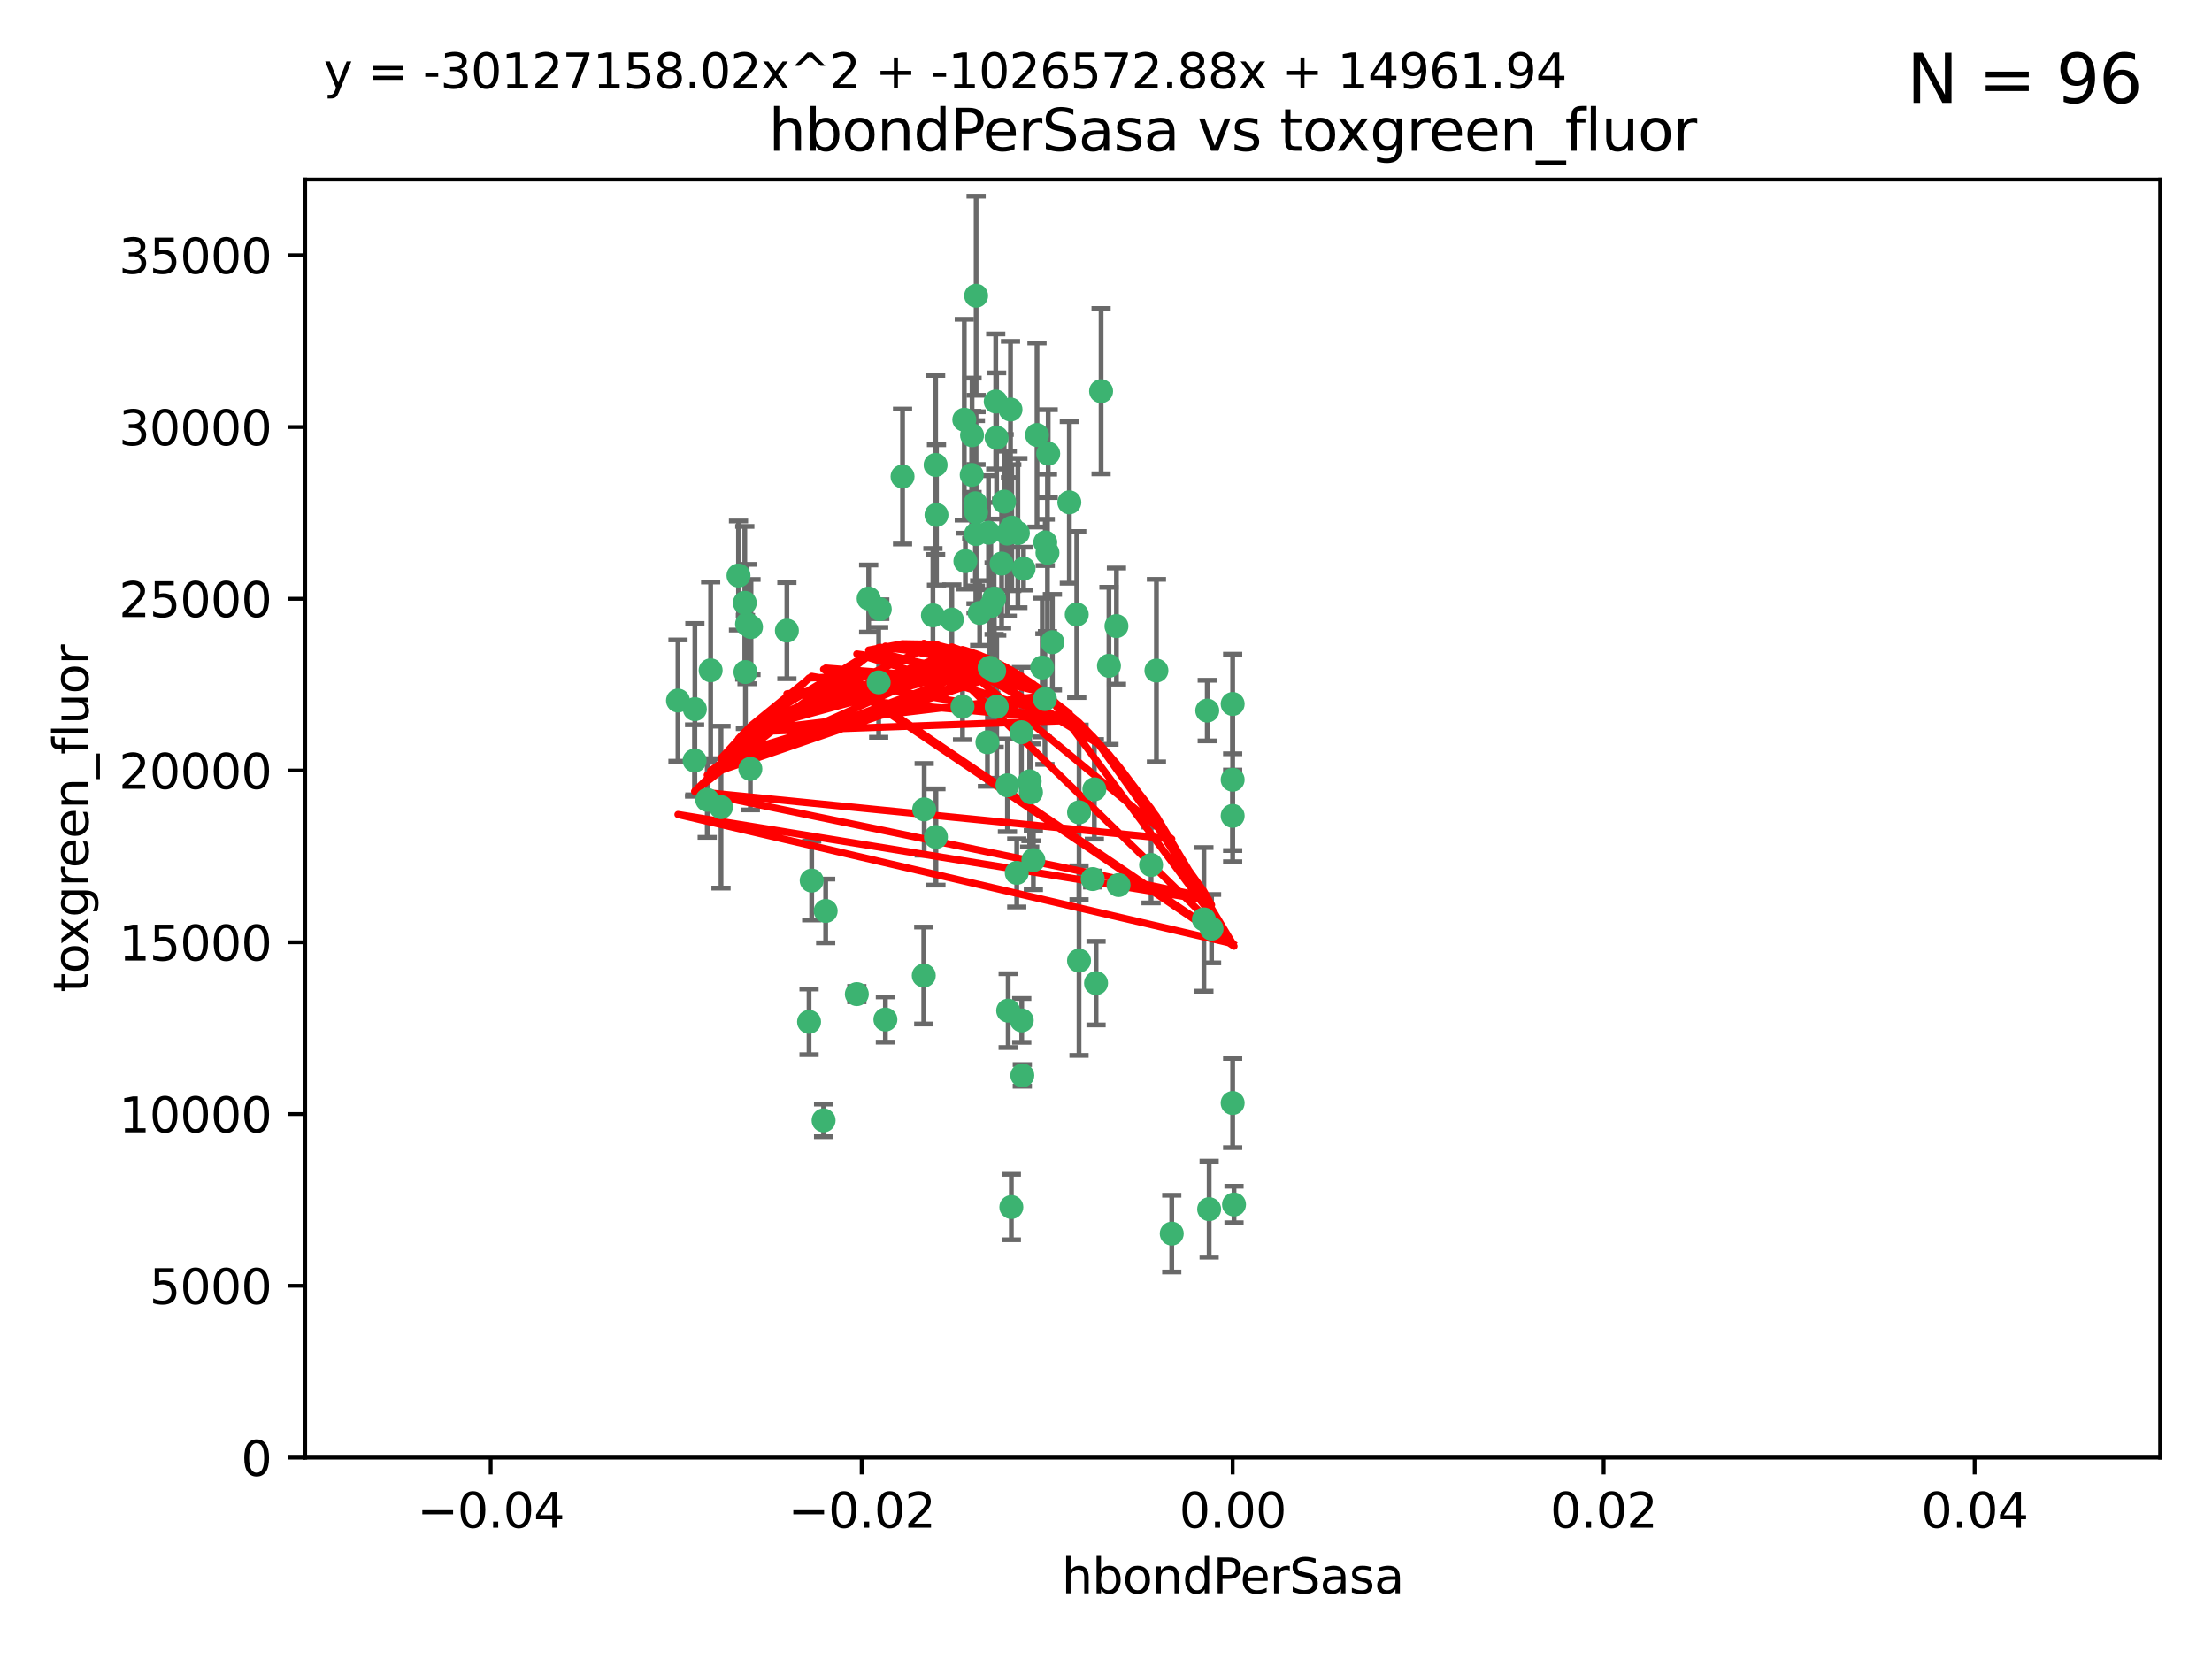 <?xml version="1.0" encoding="utf-8" standalone="no"?>
<!DOCTYPE svg PUBLIC "-//W3C//DTD SVG 1.1//EN"
  "http://www.w3.org/Graphics/SVG/1.1/DTD/svg11.dtd">
<svg xmlns:xlink="http://www.w3.org/1999/xlink" width="460.8pt" height="345.6pt" viewBox="0 0 460.8 345.6" xmlns="http://www.w3.org/2000/svg" version="1.1">
 <defs>
  <style type="text/css">*{stroke-linejoin: round; stroke-linecap: butt}</style>
 </defs>
 <g id="figure_1">
  <g id="patch_1">
   <path d="M 0 345.6 
L 460.8 345.6 
L 460.8 0 
L 0 0 
z
" style="fill: #ffffff"/>
  </g>
  <g id="axes_1">
   <g id="patch_2">
    <path d="M 63.571 303.64 
L 450 303.64 
L 450 37.411 
L 63.571 37.411 
z
" style="fill: #ffffff"/>
   </g>
   <g id="PathCollection_1">
    <defs>
     <path id="m621150f35d" d="M 0 1.118 
C 0.297 1.118 0.581 1 0.791 0.791 
C 1 0.581 1.118 0.297 1.118 0 
C 1.118 -0.297 1 -0.581 0.791 -0.791 
C 0.581 -1 0.297 -1.118 0 -1.118 
C -0.297 -1.118 -0.581 -1 -0.791 -0.791 
C -1 -0.581 -1.118 -0.297 -1.118 0 
C -1.118 0.297 -1 0.581 -0.791 0.791 
C -0.581 1 -0.297 1.118 0 1.118 
z
" style="stroke: #3cb371"/>
    </defs>
    <g clip-path="url(#p7f133e702d)">
     <use xlink:href="#m621150f35d" x="207.091" y="124.69" style="fill: #3cb371; stroke: #3cb371"/>
     <use xlink:href="#m621150f35d" x="216.026" y="90.623" style="fill: #3cb371; stroke: #3cb371"/>
     <use xlink:href="#m621150f35d" x="209.184" y="104.496" style="fill: #3cb371; stroke: #3cb371"/>
     <use xlink:href="#m621150f35d" x="212.786" y="152.536" style="fill: #3cb371; stroke: #3cb371"/>
     <use xlink:href="#m621150f35d" x="217.677" y="145.62" style="fill: #3cb371; stroke: #3cb371"/>
     <use xlink:href="#m621150f35d" x="194.905" y="96.857" style="fill: #3cb371; stroke: #3cb371"/>
     <use xlink:href="#m621150f35d" x="155.626" y="130.005" style="fill: #3cb371; stroke: #3cb371"/>
     <use xlink:href="#m621150f35d" x="206.411" y="126.253" style="fill: #3cb371; stroke: #3cb371"/>
     <use xlink:href="#m621150f35d" x="203.329" y="106.718" style="fill: #3cb371; stroke: #3cb371"/>
     <use xlink:href="#m621150f35d" x="217.743" y="112.994" style="fill: #3cb371; stroke: #3cb371"/>
     <use xlink:href="#m621150f35d" x="180.96" y="124.689" style="fill: #3cb371; stroke: #3cb371"/>
     <use xlink:href="#m621150f35d" x="188.017" y="99.267" style="fill: #3cb371; stroke: #3cb371"/>
     <use xlink:href="#m621150f35d" x="195.087" y="107.264" style="fill: #3cb371; stroke: #3cb371"/>
     <use xlink:href="#m621150f35d" x="218.359" y="94.5" style="fill: #3cb371; stroke: #3cb371"/>
     <use xlink:href="#m621150f35d" x="155.286" y="139.999" style="fill: #3cb371; stroke: #3cb371"/>
     <use xlink:href="#m621150f35d" x="207.613" y="91.178" style="fill: #3cb371; stroke: #3cb371"/>
     <use xlink:href="#m621150f35d" x="203.319" y="111.261" style="fill: #3cb371; stroke: #3cb371"/>
     <use xlink:href="#m621150f35d" x="210.508" y="85.309" style="fill: #3cb371; stroke: #3cb371"/>
     <use xlink:href="#m621150f35d" x="150.202" y="168.143" style="fill: #3cb371; stroke: #3cb371"/>
     <use xlink:href="#m621150f35d" x="156.315" y="160.173" style="fill: #3cb371; stroke: #3cb371"/>
     <use xlink:href="#m621150f35d" x="183.044" y="142.145" style="fill: #3cb371; stroke: #3cb371"/>
     <use xlink:href="#m621150f35d" x="148.044" y="139.64" style="fill: #3cb371; stroke: #3cb371"/>
     <use xlink:href="#m621150f35d" x="207.633" y="147.225" style="fill: #3cb371; stroke: #3cb371"/>
     <use xlink:href="#m621150f35d" x="208.652" y="117.402" style="fill: #3cb371; stroke: #3cb371"/>
     <use xlink:href="#m621150f35d" x="198.284" y="129.063" style="fill: #3cb371; stroke: #3cb371"/>
     <use xlink:href="#m621150f35d" x="209.828" y="111.157" style="fill: #3cb371; stroke: #3cb371"/>
     <use xlink:href="#m621150f35d" x="163.922" y="131.368" style="fill: #3cb371; stroke: #3cb371"/>
     <use xlink:href="#m621150f35d" x="224.305" y="128.013" style="fill: #3cb371; stroke: #3cb371"/>
     <use xlink:href="#m621150f35d" x="155.154" y="125.579" style="fill: #3cb371; stroke: #3cb371"/>
     <use xlink:href="#m621150f35d" x="153.844" y="119.895" style="fill: #3cb371; stroke: #3cb371"/>
     <use xlink:href="#m621150f35d" x="202.424" y="98.934" style="fill: #3cb371; stroke: #3cb371"/>
     <use xlink:href="#m621150f35d" x="200.88" y="87.434" style="fill: #3cb371; stroke: #3cb371"/>
     <use xlink:href="#m621150f35d" x="214.498" y="162.759" style="fill: #3cb371; stroke: #3cb371"/>
     <use xlink:href="#m621150f35d" x="205.928" y="110.968" style="fill: #3cb371; stroke: #3cb371"/>
     <use xlink:href="#m621150f35d" x="212.043" y="111.045" style="fill: #3cb371; stroke: #3cb371"/>
     <use xlink:href="#m621150f35d" x="222.763" y="104.651" style="fill: #3cb371; stroke: #3cb371"/>
     <use xlink:href="#m621150f35d" x="206.164" y="139.091" style="fill: #3cb371; stroke: #3cb371"/>
     <use xlink:href="#m621150f35d" x="211.807" y="181.839" style="fill: #3cb371; stroke: #3cb371"/>
     <use xlink:href="#m621150f35d" x="201.107" y="116.895" style="fill: #3cb371; stroke: #3cb371"/>
     <use xlink:href="#m621150f35d" x="204.083" y="127.696" style="fill: #3cb371; stroke: #3cb371"/>
     <use xlink:href="#m621150f35d" x="212.848" y="212.57" style="fill: #3cb371; stroke: #3cb371"/>
     <use xlink:href="#m621150f35d" x="203.19" y="104.837" style="fill: #3cb371; stroke: #3cb371"/>
     <use xlink:href="#m621150f35d" x="219.231" y="133.777" style="fill: #3cb371; stroke: #3cb371"/>
     <use xlink:href="#m621150f35d" x="210.768" y="109.922" style="fill: #3cb371; stroke: #3cb371"/>
     <use xlink:href="#m621150f35d" x="147.329" y="166.622" style="fill: #3cb371; stroke: #3cb371"/>
     <use xlink:href="#m621150f35d" x="203.344" y="61.614" style="fill: #3cb371; stroke: #3cb371"/>
     <use xlink:href="#m621150f35d" x="207.106" y="139.744" style="fill: #3cb371; stroke: #3cb371"/>
     <use xlink:href="#m621150f35d" x="213.226" y="118.457" style="fill: #3cb371; stroke: #3cb371"/>
     <use xlink:href="#m621150f35d" x="217.118" y="139.063" style="fill: #3cb371; stroke: #3cb371"/>
     <use xlink:href="#m621150f35d" x="207.427" y="83.639" style="fill: #3cb371; stroke: #3cb371"/>
     <use xlink:href="#m621150f35d" x="202.496" y="90.667" style="fill: #3cb371; stroke: #3cb371"/>
     <use xlink:href="#m621150f35d" x="209.868" y="163.599" style="fill: #3cb371; stroke: #3cb371"/>
     <use xlink:href="#m621150f35d" x="210.018" y="210.534" style="fill: #3cb371; stroke: #3cb371"/>
     <use xlink:href="#m621150f35d" x="184.442" y="212.385" style="fill: #3cb371; stroke: #3cb371"/>
     <use xlink:href="#m621150f35d" x="210.682" y="251.456" style="fill: #3cb371; stroke: #3cb371"/>
     <use xlink:href="#m621150f35d" x="168.541" y="212.869" style="fill: #3cb371; stroke: #3cb371"/>
     <use xlink:href="#m621150f35d" x="144.756" y="147.727" style="fill: #3cb371; stroke: #3cb371"/>
     <use xlink:href="#m621150f35d" x="183.273" y="126.902" style="fill: #3cb371; stroke: #3cb371"/>
     <use xlink:href="#m621150f35d" x="205.698" y="154.63" style="fill: #3cb371; stroke: #3cb371"/>
     <use xlink:href="#m621150f35d" x="194.344" y="128.187" style="fill: #3cb371; stroke: #3cb371"/>
     <use xlink:href="#m621150f35d" x="229.376" y="81.492" style="fill: #3cb371; stroke: #3cb371"/>
     <use xlink:href="#m621150f35d" x="194.968" y="174.36" style="fill: #3cb371; stroke: #3cb371"/>
     <use xlink:href="#m621150f35d" x="244.095" y="256.988" style="fill: #3cb371; stroke: #3cb371"/>
     <use xlink:href="#m621150f35d" x="144.699" y="158.432" style="fill: #3cb371; stroke: #3cb371"/>
     <use xlink:href="#m621150f35d" x="251.49" y="148.029" style="fill: #3cb371; stroke: #3cb371"/>
     <use xlink:href="#m621150f35d" x="251.887" y="251.897" style="fill: #3cb371; stroke: #3cb371"/>
     <use xlink:href="#m621150f35d" x="141.236" y="145.94" style="fill: #3cb371; stroke: #3cb371"/>
     <use xlink:href="#m621150f35d" x="256.786" y="146.651" style="fill: #3cb371; stroke: #3cb371"/>
     <use xlink:href="#m621150f35d" x="172.003" y="189.768" style="fill: #3cb371; stroke: #3cb371"/>
     <use xlink:href="#m621150f35d" x="215.269" y="179.173" style="fill: #3cb371; stroke: #3cb371"/>
     <use xlink:href="#m621150f35d" x="228.328" y="204.805" style="fill: #3cb371; stroke: #3cb371"/>
     <use xlink:href="#m621150f35d" x="224.78" y="200.119" style="fill: #3cb371; stroke: #3cb371"/>
     <use xlink:href="#m621150f35d" x="169.091" y="183.443" style="fill: #3cb371; stroke: #3cb371"/>
     <use xlink:href="#m621150f35d" x="156.447" y="130.623" style="fill: #3cb371; stroke: #3cb371"/>
     <use xlink:href="#m621150f35d" x="200.508" y="147.201" style="fill: #3cb371; stroke: #3cb371"/>
     <use xlink:href="#m621150f35d" x="214.771" y="165.057" style="fill: #3cb371; stroke: #3cb371"/>
     <use xlink:href="#m621150f35d" x="224.785" y="169.223" style="fill: #3cb371; stroke: #3cb371"/>
     <use xlink:href="#m621150f35d" x="178.492" y="207.089" style="fill: #3cb371; stroke: #3cb371"/>
     <use xlink:href="#m621150f35d" x="212.966" y="224.032" style="fill: #3cb371; stroke: #3cb371"/>
     <use xlink:href="#m621150f35d" x="192.434" y="203.222" style="fill: #3cb371; stroke: #3cb371"/>
     <use xlink:href="#m621150f35d" x="227.97" y="164.427" style="fill: #3cb371; stroke: #3cb371"/>
     <use xlink:href="#m621150f35d" x="250.795" y="191.526" style="fill: #3cb371; stroke: #3cb371"/>
     <use xlink:href="#m621150f35d" x="252.392" y="193.465" style="fill: #3cb371; stroke: #3cb371"/>
     <use xlink:href="#m621150f35d" x="233.017" y="184.376" style="fill: #3cb371; stroke: #3cb371"/>
     <use xlink:href="#m621150f35d" x="240.902" y="139.694" style="fill: #3cb371; stroke: #3cb371"/>
     <use xlink:href="#m621150f35d" x="256.786" y="229.784" style="fill: #3cb371; stroke: #3cb371"/>
     <use xlink:href="#m621150f35d" x="192.522" y="168.609" style="fill: #3cb371; stroke: #3cb371"/>
     <use xlink:href="#m621150f35d" x="227.629" y="183.129" style="fill: #3cb371; stroke: #3cb371"/>
     <use xlink:href="#m621150f35d" x="232.575" y="130.423" style="fill: #3cb371; stroke: #3cb371"/>
     <use xlink:href="#m621150f35d" x="256.786" y="162.431" style="fill: #3cb371; stroke: #3cb371"/>
     <use xlink:href="#m621150f35d" x="218.205" y="115.163" style="fill: #3cb371; stroke: #3cb371"/>
     <use xlink:href="#m621150f35d" x="231.015" y="138.702" style="fill: #3cb371; stroke: #3cb371"/>
     <use xlink:href="#m621150f35d" x="239.788" y="180.193" style="fill: #3cb371; stroke: #3cb371"/>
     <use xlink:href="#m621150f35d" x="257.069" y="250.921" style="fill: #3cb371; stroke: #3cb371"/>
     <use xlink:href="#m621150f35d" x="171.569" y="233.393" style="fill: #3cb371; stroke: #3cb371"/>
     <use xlink:href="#m621150f35d" x="256.786" y="169.96" style="fill: #3cb371; stroke: #3cb371"/>
    </g>
   </g>
   <g id="matplotlib.axis_1">
    <g id="xtick_1">
     <g id="line2d_1">
      <defs>
       <path id="mafd1fc1061" d="M 0 0 
L 0 3.5 
" style="stroke: #000000; stroke-width: 0.8"/>
      </defs>
      <g>
       <use xlink:href="#mafd1fc1061" x="102.214" y="303.64" style="stroke: #000000; stroke-width: 0.8"/>
      </g>
     </g>
     <g id="text_1">
      <!-- −0.04 -->
      <g transform="translate(86.891 318.238)scale(0.1 -0.1)">
       <defs>
        <path id="DejaVuSans-2212" d="M 678 2272 
L 4684 2272 
L 4684 1741 
L 678 1741 
L 678 2272 
z
" transform="scale(0.016)"/>
        <path id="DejaVuSans-30" d="M 2034 4250 
Q 1547 4250 1301 3770 
Q 1056 3291 1056 2328 
Q 1056 1369 1301 889 
Q 1547 409 2034 409 
Q 2525 409 2770 889 
Q 3016 1369 3016 2328 
Q 3016 3291 2770 3770 
Q 2525 4250 2034 4250 
z
M 2034 4750 
Q 2819 4750 3233 4129 
Q 3647 3509 3647 2328 
Q 3647 1150 3233 529 
Q 2819 -91 2034 -91 
Q 1250 -91 836 529 
Q 422 1150 422 2328 
Q 422 3509 836 4129 
Q 1250 4750 2034 4750 
z
" transform="scale(0.016)"/>
        <path id="DejaVuSans-2e" d="M 684 794 
L 1344 794 
L 1344 0 
L 684 0 
L 684 794 
z
" transform="scale(0.016)"/>
        <path id="DejaVuSans-34" d="M 2419 4116 
L 825 1625 
L 2419 1625 
L 2419 4116 
z
M 2253 4666 
L 3047 4666 
L 3047 1625 
L 3713 1625 
L 3713 1100 
L 3047 1100 
L 3047 0 
L 2419 0 
L 2419 1100 
L 313 1100 
L 313 1709 
L 2253 4666 
z
" transform="scale(0.016)"/>
       </defs>
       <use xlink:href="#DejaVuSans-2212"/>
       <use xlink:href="#DejaVuSans-30" x="83.789"/>
       <use xlink:href="#DejaVuSans-2e" x="147.412"/>
       <use xlink:href="#DejaVuSans-30" x="179.199"/>
       <use xlink:href="#DejaVuSans-34" x="242.822"/>
      </g>
     </g>
    </g>
    <g id="xtick_2">
     <g id="line2d_2">
      <g>
       <use xlink:href="#mafd1fc1061" x="179.5" y="303.64" style="stroke: #000000; stroke-width: 0.8"/>
      </g>
     </g>
     <g id="text_2">
      <!-- −0.02 -->
      <g transform="translate(164.177 318.238)scale(0.1 -0.1)">
       <defs>
        <path id="DejaVuSans-32" d="M 1228 531 
L 3431 531 
L 3431 0 
L 469 0 
L 469 531 
Q 828 903 1448 1529 
Q 2069 2156 2228 2338 
Q 2531 2678 2651 2914 
Q 2772 3150 2772 3378 
Q 2772 3750 2511 3984 
Q 2250 4219 1831 4219 
Q 1534 4219 1204 4116 
Q 875 4013 500 3803 
L 500 4441 
Q 881 4594 1212 4672 
Q 1544 4750 1819 4750 
Q 2544 4750 2975 4387 
Q 3406 4025 3406 3419 
Q 3406 3131 3298 2873 
Q 3191 2616 2906 2266 
Q 2828 2175 2409 1742 
Q 1991 1309 1228 531 
z
" transform="scale(0.016)"/>
       </defs>
       <use xlink:href="#DejaVuSans-2212"/>
       <use xlink:href="#DejaVuSans-30" x="83.789"/>
       <use xlink:href="#DejaVuSans-2e" x="147.412"/>
       <use xlink:href="#DejaVuSans-30" x="179.199"/>
       <use xlink:href="#DejaVuSans-32" x="242.822"/>
      </g>
     </g>
    </g>
    <g id="xtick_3">
     <g id="line2d_3">
      <g>
       <use xlink:href="#mafd1fc1061" x="256.786" y="303.64" style="stroke: #000000; stroke-width: 0.8"/>
      </g>
     </g>
     <g id="text_3">
      <!-- 0.00 -->
      <g transform="translate(245.653 318.238)scale(0.1 -0.1)">
       <use xlink:href="#DejaVuSans-30"/>
       <use xlink:href="#DejaVuSans-2e" x="63.623"/>
       <use xlink:href="#DejaVuSans-30" x="95.41"/>
       <use xlink:href="#DejaVuSans-30" x="159.033"/>
      </g>
     </g>
    </g>
    <g id="xtick_4">
     <g id="line2d_4">
      <g>
       <use xlink:href="#mafd1fc1061" x="334.071" y="303.64" style="stroke: #000000; stroke-width: 0.8"/>
      </g>
     </g>
     <g id="text_4">
      <!-- 0.02 -->
      <g transform="translate(322.939 318.238)scale(0.1 -0.1)">
       <use xlink:href="#DejaVuSans-30"/>
       <use xlink:href="#DejaVuSans-2e" x="63.623"/>
       <use xlink:href="#DejaVuSans-30" x="95.41"/>
       <use xlink:href="#DejaVuSans-32" x="159.033"/>
      </g>
     </g>
    </g>
    <g id="xtick_5">
     <g id="line2d_5">
      <g>
       <use xlink:href="#mafd1fc1061" x="411.357" y="303.64" style="stroke: #000000; stroke-width: 0.8"/>
      </g>
     </g>
     <g id="text_5">
      <!-- 0.04 -->
      <g transform="translate(400.224 318.238)scale(0.1 -0.1)">
       <use xlink:href="#DejaVuSans-30"/>
       <use xlink:href="#DejaVuSans-2e" x="63.623"/>
       <use xlink:href="#DejaVuSans-30" x="95.41"/>
       <use xlink:href="#DejaVuSans-34" x="159.033"/>
      </g>
     </g>
    </g>
    <g id="text_6">
     <!-- hbondPerSasa -->
     <g transform="translate(221.168 331.917)scale(0.1 -0.1)">
      <defs>
       <path id="DejaVuSans-68" d="M 3513 2113 
L 3513 0 
L 2938 0 
L 2938 2094 
Q 2938 2591 2744 2837 
Q 2550 3084 2163 3084 
Q 1697 3084 1428 2787 
Q 1159 2491 1159 1978 
L 1159 0 
L 581 0 
L 581 4863 
L 1159 4863 
L 1159 2956 
Q 1366 3272 1645 3428 
Q 1925 3584 2291 3584 
Q 2894 3584 3203 3211 
Q 3513 2838 3513 2113 
z
" transform="scale(0.016)"/>
       <path id="DejaVuSans-62" d="M 3116 1747 
Q 3116 2381 2855 2742 
Q 2594 3103 2138 3103 
Q 1681 3103 1420 2742 
Q 1159 2381 1159 1747 
Q 1159 1113 1420 752 
Q 1681 391 2138 391 
Q 2594 391 2855 752 
Q 3116 1113 3116 1747 
z
M 1159 2969 
Q 1341 3281 1617 3432 
Q 1894 3584 2278 3584 
Q 2916 3584 3314 3078 
Q 3713 2572 3713 1747 
Q 3713 922 3314 415 
Q 2916 -91 2278 -91 
Q 1894 -91 1617 61 
Q 1341 213 1159 525 
L 1159 0 
L 581 0 
L 581 4863 
L 1159 4863 
L 1159 2969 
z
" transform="scale(0.016)"/>
       <path id="DejaVuSans-6f" d="M 1959 3097 
Q 1497 3097 1228 2736 
Q 959 2375 959 1747 
Q 959 1119 1226 758 
Q 1494 397 1959 397 
Q 2419 397 2687 759 
Q 2956 1122 2956 1747 
Q 2956 2369 2687 2733 
Q 2419 3097 1959 3097 
z
M 1959 3584 
Q 2709 3584 3137 3096 
Q 3566 2609 3566 1747 
Q 3566 888 3137 398 
Q 2709 -91 1959 -91 
Q 1206 -91 779 398 
Q 353 888 353 1747 
Q 353 2609 779 3096 
Q 1206 3584 1959 3584 
z
" transform="scale(0.016)"/>
       <path id="DejaVuSans-6e" d="M 3513 2113 
L 3513 0 
L 2938 0 
L 2938 2094 
Q 2938 2591 2744 2837 
Q 2550 3084 2163 3084 
Q 1697 3084 1428 2787 
Q 1159 2491 1159 1978 
L 1159 0 
L 581 0 
L 581 3500 
L 1159 3500 
L 1159 2956 
Q 1366 3272 1645 3428 
Q 1925 3584 2291 3584 
Q 2894 3584 3203 3211 
Q 3513 2838 3513 2113 
z
" transform="scale(0.016)"/>
       <path id="DejaVuSans-64" d="M 2906 2969 
L 2906 4863 
L 3481 4863 
L 3481 0 
L 2906 0 
L 2906 525 
Q 2725 213 2448 61 
Q 2172 -91 1784 -91 
Q 1150 -91 751 415 
Q 353 922 353 1747 
Q 353 2572 751 3078 
Q 1150 3584 1784 3584 
Q 2172 3584 2448 3432 
Q 2725 3281 2906 2969 
z
M 947 1747 
Q 947 1113 1208 752 
Q 1469 391 1925 391 
Q 2381 391 2643 752 
Q 2906 1113 2906 1747 
Q 2906 2381 2643 2742 
Q 2381 3103 1925 3103 
Q 1469 3103 1208 2742 
Q 947 2381 947 1747 
z
" transform="scale(0.016)"/>
       <path id="DejaVuSans-50" d="M 1259 4147 
L 1259 2394 
L 2053 2394 
Q 2494 2394 2734 2622 
Q 2975 2850 2975 3272 
Q 2975 3691 2734 3919 
Q 2494 4147 2053 4147 
L 1259 4147 
z
M 628 4666 
L 2053 4666 
Q 2838 4666 3239 4311 
Q 3641 3956 3641 3272 
Q 3641 2581 3239 2228 
Q 2838 1875 2053 1875 
L 1259 1875 
L 1259 0 
L 628 0 
L 628 4666 
z
" transform="scale(0.016)"/>
       <path id="DejaVuSans-65" d="M 3597 1894 
L 3597 1613 
L 953 1613 
Q 991 1019 1311 708 
Q 1631 397 2203 397 
Q 2534 397 2845 478 
Q 3156 559 3463 722 
L 3463 178 
Q 3153 47 2828 -22 
Q 2503 -91 2169 -91 
Q 1331 -91 842 396 
Q 353 884 353 1716 
Q 353 2575 817 3079 
Q 1281 3584 2069 3584 
Q 2775 3584 3186 3129 
Q 3597 2675 3597 1894 
z
M 3022 2063 
Q 3016 2534 2758 2815 
Q 2500 3097 2075 3097 
Q 1594 3097 1305 2825 
Q 1016 2553 972 2059 
L 3022 2063 
z
" transform="scale(0.016)"/>
       <path id="DejaVuSans-72" d="M 2631 2963 
Q 2534 3019 2420 3045 
Q 2306 3072 2169 3072 
Q 1681 3072 1420 2755 
Q 1159 2438 1159 1844 
L 1159 0 
L 581 0 
L 581 3500 
L 1159 3500 
L 1159 2956 
Q 1341 3275 1631 3429 
Q 1922 3584 2338 3584 
Q 2397 3584 2469 3576 
Q 2541 3569 2628 3553 
L 2631 2963 
z
" transform="scale(0.016)"/>
       <path id="DejaVuSans-53" d="M 3425 4513 
L 3425 3897 
Q 3066 4069 2747 4153 
Q 2428 4238 2131 4238 
Q 1616 4238 1336 4038 
Q 1056 3838 1056 3469 
Q 1056 3159 1242 3001 
Q 1428 2844 1947 2747 
L 2328 2669 
Q 3034 2534 3370 2195 
Q 3706 1856 3706 1288 
Q 3706 609 3251 259 
Q 2797 -91 1919 -91 
Q 1588 -91 1214 -16 
Q 841 59 441 206 
L 441 856 
Q 825 641 1194 531 
Q 1563 422 1919 422 
Q 2459 422 2753 634 
Q 3047 847 3047 1241 
Q 3047 1584 2836 1778 
Q 2625 1972 2144 2069 
L 1759 2144 
Q 1053 2284 737 2584 
Q 422 2884 422 3419 
Q 422 4038 858 4394 
Q 1294 4750 2059 4750 
Q 2388 4750 2728 4690 
Q 3069 4631 3425 4513 
z
" transform="scale(0.016)"/>
       <path id="DejaVuSans-61" d="M 2194 1759 
Q 1497 1759 1228 1600 
Q 959 1441 959 1056 
Q 959 750 1161 570 
Q 1363 391 1709 391 
Q 2188 391 2477 730 
Q 2766 1069 2766 1631 
L 2766 1759 
L 2194 1759 
z
M 3341 1997 
L 3341 0 
L 2766 0 
L 2766 531 
Q 2569 213 2275 61 
Q 1981 -91 1556 -91 
Q 1019 -91 701 211 
Q 384 513 384 1019 
Q 384 1609 779 1909 
Q 1175 2209 1959 2209 
L 2766 2209 
L 2766 2266 
Q 2766 2663 2505 2880 
Q 2244 3097 1772 3097 
Q 1472 3097 1187 3025 
Q 903 2953 641 2809 
L 641 3341 
Q 956 3463 1253 3523 
Q 1550 3584 1831 3584 
Q 2591 3584 2966 3190 
Q 3341 2797 3341 1997 
z
" transform="scale(0.016)"/>
       <path id="DejaVuSans-73" d="M 2834 3397 
L 2834 2853 
Q 2591 2978 2328 3040 
Q 2066 3103 1784 3103 
Q 1356 3103 1142 2972 
Q 928 2841 928 2578 
Q 928 2378 1081 2264 
Q 1234 2150 1697 2047 
L 1894 2003 
Q 2506 1872 2764 1633 
Q 3022 1394 3022 966 
Q 3022 478 2636 193 
Q 2250 -91 1575 -91 
Q 1294 -91 989 -36 
Q 684 19 347 128 
L 347 722 
Q 666 556 975 473 
Q 1284 391 1588 391 
Q 1994 391 2212 530 
Q 2431 669 2431 922 
Q 2431 1156 2273 1281 
Q 2116 1406 1581 1522 
L 1381 1569 
Q 847 1681 609 1914 
Q 372 2147 372 2553 
Q 372 3047 722 3315 
Q 1072 3584 1716 3584 
Q 2034 3584 2315 3537 
Q 2597 3491 2834 3397 
z
" transform="scale(0.016)"/>
      </defs>
      <use xlink:href="#DejaVuSans-68"/>
      <use xlink:href="#DejaVuSans-62" x="63.379"/>
      <use xlink:href="#DejaVuSans-6f" x="126.855"/>
      <use xlink:href="#DejaVuSans-6e" x="188.037"/>
      <use xlink:href="#DejaVuSans-64" x="251.416"/>
      <use xlink:href="#DejaVuSans-50" x="314.893"/>
      <use xlink:href="#DejaVuSans-65" x="371.57"/>
      <use xlink:href="#DejaVuSans-72" x="433.094"/>
      <use xlink:href="#DejaVuSans-53" x="474.207"/>
      <use xlink:href="#DejaVuSans-61" x="537.684"/>
      <use xlink:href="#DejaVuSans-73" x="598.963"/>
      <use xlink:href="#DejaVuSans-61" x="651.062"/>
     </g>
    </g>
   </g>
   <g id="matplotlib.axis_2">
    <g id="ytick_1">
     <g id="line2d_6">
      <defs>
       <path id="m12edae0447" d="M 0 0 
L -3.5 0 
" style="stroke: #000000; stroke-width: 0.8"/>
      </defs>
      <g>
       <use xlink:href="#m12edae0447" x="63.571" y="303.64" style="stroke: #000000; stroke-width: 0.8"/>
      </g>
     </g>
     <g id="text_7">
      <!-- 0 -->
      <g transform="translate(50.209 307.439)scale(0.1 -0.1)">
       <use xlink:href="#DejaVuSans-30"/>
      </g>
     </g>
    </g>
    <g id="ytick_2">
     <g id="line2d_7">
      <g>
       <use xlink:href="#m12edae0447" x="63.571" y="267.859" style="stroke: #000000; stroke-width: 0.8"/>
      </g>
     </g>
     <g id="text_8">
      <!-- 5000 -->
      <g transform="translate(31.121 271.658)scale(0.1 -0.1)">
       <defs>
        <path id="DejaVuSans-35" d="M 691 4666 
L 3169 4666 
L 3169 4134 
L 1269 4134 
L 1269 2991 
Q 1406 3038 1543 3061 
Q 1681 3084 1819 3084 
Q 2600 3084 3056 2656 
Q 3513 2228 3513 1497 
Q 3513 744 3044 326 
Q 2575 -91 1722 -91 
Q 1428 -91 1123 -41 
Q 819 9 494 109 
L 494 744 
Q 775 591 1075 516 
Q 1375 441 1709 441 
Q 2250 441 2565 725 
Q 2881 1009 2881 1497 
Q 2881 1984 2565 2268 
Q 2250 2553 1709 2553 
Q 1456 2553 1204 2497 
Q 953 2441 691 2322 
L 691 4666 
z
" transform="scale(0.016)"/>
       </defs>
       <use xlink:href="#DejaVuSans-35"/>
       <use xlink:href="#DejaVuSans-30" x="63.623"/>
       <use xlink:href="#DejaVuSans-30" x="127.246"/>
       <use xlink:href="#DejaVuSans-30" x="190.869"/>
      </g>
     </g>
    </g>
    <g id="ytick_3">
     <g id="line2d_8">
      <g>
       <use xlink:href="#m12edae0447" x="63.571" y="232.078" style="stroke: #000000; stroke-width: 0.8"/>
      </g>
     </g>
     <g id="text_9">
      <!-- 10000 -->
      <g transform="translate(24.759 235.878)scale(0.1 -0.1)">
       <defs>
        <path id="DejaVuSans-31" d="M 794 531 
L 1825 531 
L 1825 4091 
L 703 3866 
L 703 4441 
L 1819 4666 
L 2450 4666 
L 2450 531 
L 3481 531 
L 3481 0 
L 794 0 
L 794 531 
z
" transform="scale(0.016)"/>
       </defs>
       <use xlink:href="#DejaVuSans-31"/>
       <use xlink:href="#DejaVuSans-30" x="63.623"/>
       <use xlink:href="#DejaVuSans-30" x="127.246"/>
       <use xlink:href="#DejaVuSans-30" x="190.869"/>
       <use xlink:href="#DejaVuSans-30" x="254.492"/>
      </g>
     </g>
    </g>
    <g id="ytick_4">
     <g id="line2d_9">
      <g>
       <use xlink:href="#m12edae0447" x="63.571" y="196.298" style="stroke: #000000; stroke-width: 0.8"/>
      </g>
     </g>
     <g id="text_10">
      <!-- 15000 -->
      <g transform="translate(24.759 200.097)scale(0.1 -0.1)">
       <use xlink:href="#DejaVuSans-31"/>
       <use xlink:href="#DejaVuSans-35" x="63.623"/>
       <use xlink:href="#DejaVuSans-30" x="127.246"/>
       <use xlink:href="#DejaVuSans-30" x="190.869"/>
       <use xlink:href="#DejaVuSans-30" x="254.492"/>
      </g>
     </g>
    </g>
    <g id="ytick_5">
     <g id="line2d_10">
      <g>
       <use xlink:href="#m12edae0447" x="63.571" y="160.517" style="stroke: #000000; stroke-width: 0.8"/>
      </g>
     </g>
     <g id="text_11">
      <!-- 20000 -->
      <g transform="translate(24.759 164.316)scale(0.1 -0.1)">
       <use xlink:href="#DejaVuSans-32"/>
       <use xlink:href="#DejaVuSans-30" x="63.623"/>
       <use xlink:href="#DejaVuSans-30" x="127.246"/>
       <use xlink:href="#DejaVuSans-30" x="190.869"/>
       <use xlink:href="#DejaVuSans-30" x="254.492"/>
      </g>
     </g>
    </g>
    <g id="ytick_6">
     <g id="line2d_11">
      <g>
       <use xlink:href="#m12edae0447" x="63.571" y="124.736" style="stroke: #000000; stroke-width: 0.8"/>
      </g>
     </g>
     <g id="text_12">
      <!-- 25000 -->
      <g transform="translate(24.759 128.535)scale(0.1 -0.1)">
       <use xlink:href="#DejaVuSans-32"/>
       <use xlink:href="#DejaVuSans-35" x="63.623"/>
       <use xlink:href="#DejaVuSans-30" x="127.246"/>
       <use xlink:href="#DejaVuSans-30" x="190.869"/>
       <use xlink:href="#DejaVuSans-30" x="254.492"/>
      </g>
     </g>
    </g>
    <g id="ytick_7">
     <g id="line2d_12">
      <g>
       <use xlink:href="#m12edae0447" x="63.571" y="88.955" style="stroke: #000000; stroke-width: 0.8"/>
      </g>
     </g>
     <g id="text_13">
      <!-- 30000 -->
      <g transform="translate(24.759 92.754)scale(0.1 -0.1)">
       <defs>
        <path id="DejaVuSans-33" d="M 2597 2516 
Q 3050 2419 3304 2112 
Q 3559 1806 3559 1356 
Q 3559 666 3084 287 
Q 2609 -91 1734 -91 
Q 1441 -91 1130 -33 
Q 819 25 488 141 
L 488 750 
Q 750 597 1062 519 
Q 1375 441 1716 441 
Q 2309 441 2620 675 
Q 2931 909 2931 1356 
Q 2931 1769 2642 2001 
Q 2353 2234 1838 2234 
L 1294 2234 
L 1294 2753 
L 1863 2753 
Q 2328 2753 2575 2939 
Q 2822 3125 2822 3475 
Q 2822 3834 2567 4026 
Q 2313 4219 1838 4219 
Q 1578 4219 1281 4162 
Q 984 4106 628 3988 
L 628 4550 
Q 988 4650 1302 4700 
Q 1616 4750 1894 4750 
Q 2613 4750 3031 4423 
Q 3450 4097 3450 3541 
Q 3450 3153 3228 2886 
Q 3006 2619 2597 2516 
z
" transform="scale(0.016)"/>
       </defs>
       <use xlink:href="#DejaVuSans-33"/>
       <use xlink:href="#DejaVuSans-30" x="63.623"/>
       <use xlink:href="#DejaVuSans-30" x="127.246"/>
       <use xlink:href="#DejaVuSans-30" x="190.869"/>
       <use xlink:href="#DejaVuSans-30" x="254.492"/>
      </g>
     </g>
    </g>
    <g id="ytick_8">
     <g id="line2d_13">
      <g>
       <use xlink:href="#m12edae0447" x="63.571" y="53.174" style="stroke: #000000; stroke-width: 0.8"/>
      </g>
     </g>
     <g id="text_14">
      <!-- 35000 -->
      <g transform="translate(24.759 56.974)scale(0.1 -0.1)">
       <use xlink:href="#DejaVuSans-33"/>
       <use xlink:href="#DejaVuSans-35" x="63.623"/>
       <use xlink:href="#DejaVuSans-30" x="127.246"/>
       <use xlink:href="#DejaVuSans-30" x="190.869"/>
       <use xlink:href="#DejaVuSans-30" x="254.492"/>
      </g>
     </g>
    </g>
    <g id="text_15">
     <!-- toxgreen_fluor -->
     <g transform="translate(18.401 206.72)rotate(-90)scale(0.1 -0.1)">
      <defs>
       <path id="DejaVuSans-74" d="M 1172 4494 
L 1172 3500 
L 2356 3500 
L 2356 3053 
L 1172 3053 
L 1172 1153 
Q 1172 725 1289 603 
Q 1406 481 1766 481 
L 2356 481 
L 2356 0 
L 1766 0 
Q 1100 0 847 248 
Q 594 497 594 1153 
L 594 3053 
L 172 3053 
L 172 3500 
L 594 3500 
L 594 4494 
L 1172 4494 
z
" transform="scale(0.016)"/>
       <path id="DejaVuSans-78" d="M 3513 3500 
L 2247 1797 
L 3578 0 
L 2900 0 
L 1881 1375 
L 863 0 
L 184 0 
L 1544 1831 
L 300 3500 
L 978 3500 
L 1906 2253 
L 2834 3500 
L 3513 3500 
z
" transform="scale(0.016)"/>
       <path id="DejaVuSans-67" d="M 2906 1791 
Q 2906 2416 2648 2759 
Q 2391 3103 1925 3103 
Q 1463 3103 1205 2759 
Q 947 2416 947 1791 
Q 947 1169 1205 825 
Q 1463 481 1925 481 
Q 2391 481 2648 825 
Q 2906 1169 2906 1791 
z
M 3481 434 
Q 3481 -459 3084 -895 
Q 2688 -1331 1869 -1331 
Q 1566 -1331 1297 -1286 
Q 1028 -1241 775 -1147 
L 775 -588 
Q 1028 -725 1275 -790 
Q 1522 -856 1778 -856 
Q 2344 -856 2625 -561 
Q 2906 -266 2906 331 
L 2906 616 
Q 2728 306 2450 153 
Q 2172 0 1784 0 
Q 1141 0 747 490 
Q 353 981 353 1791 
Q 353 2603 747 3093 
Q 1141 3584 1784 3584 
Q 2172 3584 2450 3431 
Q 2728 3278 2906 2969 
L 2906 3500 
L 3481 3500 
L 3481 434 
z
" transform="scale(0.016)"/>
       <path id="DejaVuSans-5f" d="M 3263 -1063 
L 3263 -1509 
L -63 -1509 
L -63 -1063 
L 3263 -1063 
z
" transform="scale(0.016)"/>
       <path id="DejaVuSans-66" d="M 2375 4863 
L 2375 4384 
L 1825 4384 
Q 1516 4384 1395 4259 
Q 1275 4134 1275 3809 
L 1275 3500 
L 2222 3500 
L 2222 3053 
L 1275 3053 
L 1275 0 
L 697 0 
L 697 3053 
L 147 3053 
L 147 3500 
L 697 3500 
L 697 3744 
Q 697 4328 969 4595 
Q 1241 4863 1831 4863 
L 2375 4863 
z
" transform="scale(0.016)"/>
       <path id="DejaVuSans-6c" d="M 603 4863 
L 1178 4863 
L 1178 0 
L 603 0 
L 603 4863 
z
" transform="scale(0.016)"/>
       <path id="DejaVuSans-75" d="M 544 1381 
L 544 3500 
L 1119 3500 
L 1119 1403 
Q 1119 906 1312 657 
Q 1506 409 1894 409 
Q 2359 409 2629 706 
Q 2900 1003 2900 1516 
L 2900 3500 
L 3475 3500 
L 3475 0 
L 2900 0 
L 2900 538 
Q 2691 219 2414 64 
Q 2138 -91 1772 -91 
Q 1169 -91 856 284 
Q 544 659 544 1381 
z
M 1991 3584 
L 1991 3584 
z
" transform="scale(0.016)"/>
      </defs>
      <use xlink:href="#DejaVuSans-74"/>
      <use xlink:href="#DejaVuSans-6f" x="39.209"/>
      <use xlink:href="#DejaVuSans-78" x="97.266"/>
      <use xlink:href="#DejaVuSans-67" x="156.445"/>
      <use xlink:href="#DejaVuSans-72" x="219.922"/>
      <use xlink:href="#DejaVuSans-65" x="258.785"/>
      <use xlink:href="#DejaVuSans-65" x="320.309"/>
      <use xlink:href="#DejaVuSans-6e" x="381.832"/>
      <use xlink:href="#DejaVuSans-5f" x="445.211"/>
      <use xlink:href="#DejaVuSans-66" x="495.211"/>
      <use xlink:href="#DejaVuSans-6c" x="530.416"/>
      <use xlink:href="#DejaVuSans-75" x="558.199"/>
      <use xlink:href="#DejaVuSans-6f" x="621.578"/>
      <use xlink:href="#DejaVuSans-72" x="682.76"/>
     </g>
    </g>
   </g>
   <g id="LineCollection_1">
    <path d="M 207.091 132.143 
L 207.091 117.237 
" clip-path="url(#p7f133e702d)" style="fill: none; stroke: #696969"/>
    <path d="M 216.026 109.781 
L 216.026 71.466 
" clip-path="url(#p7f133e702d)" style="fill: none; stroke: #696969"/>
    <path d="M 209.184 118.477 
L 209.184 90.515 
" clip-path="url(#p7f133e702d)" style="fill: none; stroke: #696969"/>
    <path d="M 212.786 166.039 
L 212.786 139.033 
" clip-path="url(#p7f133e702d)" style="fill: none; stroke: #696969"/>
    <path d="M 217.677 159.229 
L 217.677 132.011 
" clip-path="url(#p7f133e702d)" style="fill: none; stroke: #696969"/>
    <path d="M 194.905 115.505 
L 194.905 78.209 
" clip-path="url(#p7f133e702d)" style="fill: none; stroke: #696969"/>
    <path d="M 155.626 142.442 
L 155.626 117.567 
" clip-path="url(#p7f133e702d)" style="fill: none; stroke: #696969"/>
    <path d="M 206.411 144.376 
L 206.411 108.13 
" clip-path="url(#p7f133e702d)" style="fill: none; stroke: #696969"/>
    <path d="M 203.329 127.664 
L 203.329 85.772 
" clip-path="url(#p7f133e702d)" style="fill: none; stroke: #696969"/>
    <path d="M 217.743 117.812 
L 217.743 108.176 
" clip-path="url(#p7f133e702d)" style="fill: none; stroke: #696969"/>
    <path d="M 180.96 131.683 
L 180.96 117.696 
" clip-path="url(#p7f133e702d)" style="fill: none; stroke: #696969"/>
    <path d="M 188.017 113.322 
L 188.017 85.213 
" clip-path="url(#p7f133e702d)" style="fill: none; stroke: #696969"/>
    <path d="M 195.087 121.88 
L 195.087 92.647 
" clip-path="url(#p7f133e702d)" style="fill: none; stroke: #696969"/>
    <path d="M 218.359 103.651 
L 218.359 85.348 
" clip-path="url(#p7f133e702d)" style="fill: none; stroke: #696969"/>
    <path d="M 155.286 151.798 
L 155.286 128.2 
" clip-path="url(#p7f133e702d)" style="fill: none; stroke: #696969"/>
    <path d="M 207.613 104.675 
L 207.613 77.682 
" clip-path="url(#p7f133e702d)" style="fill: none; stroke: #696969"/>
    <path d="M 203.319 125.753 
L 203.319 96.768 
" clip-path="url(#p7f133e702d)" style="fill: none; stroke: #696969"/>
    <path d="M 210.508 99.491 
L 210.508 71.128 
" clip-path="url(#p7f133e702d)" style="fill: none; stroke: #696969"/>
    <path d="M 150.202 185.006 
L 150.202 151.281 
" clip-path="url(#p7f133e702d)" style="fill: none; stroke: #696969"/>
    <path d="M 156.315 168.723 
L 156.315 151.623 
" clip-path="url(#p7f133e702d)" style="fill: none; stroke: #696969"/>
    <path d="M 183.044 153.587 
L 183.044 130.704 
" clip-path="url(#p7f133e702d)" style="fill: none; stroke: #696969"/>
    <path d="M 148.044 158.046 
L 148.044 121.234 
" clip-path="url(#p7f133e702d)" style="fill: none; stroke: #696969"/>
    <path d="M 207.633 162.121 
L 207.633 132.33 
" clip-path="url(#p7f133e702d)" style="fill: none; stroke: #696969"/>
    <path d="M 208.652 130.841 
L 208.652 103.963 
" clip-path="url(#p7f133e702d)" style="fill: none; stroke: #696969"/>
    <path d="M 198.284 136.31 
L 198.284 121.816 
" clip-path="url(#p7f133e702d)" style="fill: none; stroke: #696969"/>
    <path d="M 209.828 128.336 
L 209.828 93.979 
" clip-path="url(#p7f133e702d)" style="fill: none; stroke: #696969"/>
    <path d="M 163.922 141.39 
L 163.922 121.347 
" clip-path="url(#p7f133e702d)" style="fill: none; stroke: #696969"/>
    <path d="M 224.305 145.305 
L 224.305 110.721 
" clip-path="url(#p7f133e702d)" style="fill: none; stroke: #696969"/>
    <path d="M 155.154 141.497 
L 155.154 109.662 
" clip-path="url(#p7f133e702d)" style="fill: none; stroke: #696969"/>
    <path d="M 153.844 131.252 
L 153.844 108.538 
" clip-path="url(#p7f133e702d)" style="fill: none; stroke: #696969"/>
    <path d="M 202.424 112.206 
L 202.424 85.663 
" clip-path="url(#p7f133e702d)" style="fill: none; stroke: #696969"/>
    <path d="M 200.88 108.351 
L 200.88 66.517 
" clip-path="url(#p7f133e702d)" style="fill: none; stroke: #696969"/>
    <path d="M 214.498 176.439 
L 214.498 149.08 
" clip-path="url(#p7f133e702d)" style="fill: none; stroke: #696969"/>
    <path d="M 205.928 122.844 
L 205.928 99.093 
" clip-path="url(#p7f133e702d)" style="fill: none; stroke: #696969"/>
    <path d="M 212.043 126.588 
L 212.043 95.502 
" clip-path="url(#p7f133e702d)" style="fill: none; stroke: #696969"/>
    <path d="M 222.763 121.481 
L 222.763 87.821 
" clip-path="url(#p7f133e702d)" style="fill: none; stroke: #696969"/>
    <path d="M 206.164 155.38 
L 206.164 122.802 
" clip-path="url(#p7f133e702d)" style="fill: none; stroke: #696969"/>
    <path d="M 211.807 188.932 
L 211.807 174.746 
" clip-path="url(#p7f133e702d)" style="fill: none; stroke: #696969"/>
    <path d="M 201.107 122.714 
L 201.107 111.075 
" clip-path="url(#p7f133e702d)" style="fill: none; stroke: #696969"/>
    <path d="M 204.083 134.441 
L 204.083 120.951 
" clip-path="url(#p7f133e702d)" style="fill: none; stroke: #696969"/>
    <path d="M 212.848 217.139 
L 212.848 208.002 
" clip-path="url(#p7f133e702d)" style="fill: none; stroke: #696969"/>
    <path d="M 203.19 122.048 
L 203.19 87.626 
" clip-path="url(#p7f133e702d)" style="fill: none; stroke: #696969"/>
    <path d="M 219.231 143.733 
L 219.231 123.822 
" clip-path="url(#p7f133e702d)" style="fill: none; stroke: #696969"/>
    <path d="M 210.768 123.06 
L 210.768 96.783 
" clip-path="url(#p7f133e702d)" style="fill: none; stroke: #696969"/>
    <path d="M 147.329 174.434 
L 147.329 158.81 
" clip-path="url(#p7f133e702d)" style="fill: none; stroke: #696969"/>
    <path d="M 203.344 82.348 
L 203.344 40.879 
" clip-path="url(#p7f133e702d)" style="fill: none; stroke: #696969"/>
    <path d="M 207.106 155.653 
L 207.106 123.835 
" clip-path="url(#p7f133e702d)" style="fill: none; stroke: #696969"/>
    <path d="M 213.226 122.912 
L 213.226 114.001 
" clip-path="url(#p7f133e702d)" style="fill: none; stroke: #696969"/>
    <path d="M 217.118 153.504 
L 217.118 124.622 
" clip-path="url(#p7f133e702d)" style="fill: none; stroke: #696969"/>
    <path d="M 207.427 97.702 
L 207.427 69.575 
" clip-path="url(#p7f133e702d)" style="fill: none; stroke: #696969"/>
    <path d="M 202.496 102.568 
L 202.496 78.767 
" clip-path="url(#p7f133e702d)" style="fill: none; stroke: #696969"/>
    <path d="M 209.868 173.255 
L 209.868 153.942 
" clip-path="url(#p7f133e702d)" style="fill: none; stroke: #696969"/>
    <path d="M 210.018 218.223 
L 210.018 202.845 
" clip-path="url(#p7f133e702d)" style="fill: none; stroke: #696969"/>
    <path d="M 184.442 217.096 
L 184.442 207.674 
" clip-path="url(#p7f133e702d)" style="fill: none; stroke: #696969"/>
    <path d="M 210.682 258.274 
L 210.682 244.638 
" clip-path="url(#p7f133e702d)" style="fill: none; stroke: #696969"/>
    <path d="M 168.541 219.717 
L 168.541 206.021 
" clip-path="url(#p7f133e702d)" style="fill: none; stroke: #696969"/>
    <path d="M 144.756 165.576 
L 144.756 129.878 
" clip-path="url(#p7f133e702d)" style="fill: none; stroke: #696969"/>
    <path d="M 183.273 128.865 
L 183.273 124.939 
" clip-path="url(#p7f133e702d)" style="fill: none; stroke: #696969"/>
    <path d="M 205.698 163.803 
L 205.698 145.457 
" clip-path="url(#p7f133e702d)" style="fill: none; stroke: #696969"/>
    <path d="M 194.344 142.109 
L 194.344 114.265 
" clip-path="url(#p7f133e702d)" style="fill: none; stroke: #696969"/>
    <path d="M 229.376 98.71 
L 229.376 64.274 
" clip-path="url(#p7f133e702d)" style="fill: none; stroke: #696969"/>
    <path d="M 194.968 184.389 
L 194.968 164.331 
" clip-path="url(#p7f133e702d)" style="fill: none; stroke: #696969"/>
    <path d="M 244.095 264.981 
L 244.095 248.995 
" clip-path="url(#p7f133e702d)" style="fill: none; stroke: #696969"/>
    <path d="M 144.699 165.874 
L 144.699 150.99 
" clip-path="url(#p7f133e702d)" style="fill: none; stroke: #696969"/>
    <path d="M 251.49 154.342 
L 251.49 141.715 
" clip-path="url(#p7f133e702d)" style="fill: none; stroke: #696969"/>
    <path d="M 251.887 261.893 
L 251.887 241.902 
" clip-path="url(#p7f133e702d)" style="fill: none; stroke: #696969"/>
    <path d="M 141.236 158.572 
L 141.236 133.308 
" clip-path="url(#p7f133e702d)" style="fill: none; stroke: #696969"/>
    <path d="M 256.786 157.023 
L 256.786 136.279 
" clip-path="url(#p7f133e702d)" style="fill: none; stroke: #696969"/>
    <path d="M 172.003 196.404 
L 172.003 183.133 
" clip-path="url(#p7f133e702d)" style="fill: none; stroke: #696969"/>
    <path d="M 215.269 185.329 
L 215.269 173.018 
" clip-path="url(#p7f133e702d)" style="fill: none; stroke: #696969"/>
    <path d="M 228.328 213.517 
L 228.328 196.093 
" clip-path="url(#p7f133e702d)" style="fill: none; stroke: #696969"/>
    <path d="M 224.78 219.869 
L 224.78 180.37 
" clip-path="url(#p7f133e702d)" style="fill: none; stroke: #696969"/>
    <path d="M 169.091 191.653 
L 169.091 175.233 
" clip-path="url(#p7f133e702d)" style="fill: none; stroke: #696969"/>
    <path d="M 156.447 140.536 
L 156.447 120.711 
" clip-path="url(#p7f133e702d)" style="fill: none; stroke: #696969"/>
    <path d="M 200.508 154.089 
L 200.508 140.313 
" clip-path="url(#p7f133e702d)" style="fill: none; stroke: #696969"/>
    <path d="M 214.771 175.144 
L 214.771 154.97 
" clip-path="url(#p7f133e702d)" style="fill: none; stroke: #696969"/>
    <path d="M 224.785 187.407 
L 224.785 151.039 
" clip-path="url(#p7f133e702d)" style="fill: none; stroke: #696969"/>
    <path d="M 178.492 208.689 
L 178.492 205.489 
" clip-path="url(#p7f133e702d)" style="fill: none; stroke: #696969"/>
    <path d="M 212.966 226.295 
L 212.966 221.768 
" clip-path="url(#p7f133e702d)" style="fill: none; stroke: #696969"/>
    <path d="M 192.434 213.318 
L 192.434 193.126 
" clip-path="url(#p7f133e702d)" style="fill: none; stroke: #696969"/>
    <path d="M 227.97 174.8 
L 227.97 154.054 
" clip-path="url(#p7f133e702d)" style="fill: none; stroke: #696969"/>
    <path d="M 250.795 206.489 
L 250.795 176.563 
" clip-path="url(#p7f133e702d)" style="fill: none; stroke: #696969"/>
    <path d="M 252.392 200.584 
L 252.392 186.345 
" clip-path="url(#p7f133e702d)" style="fill: none; stroke: #696969"/>
    <path d="M 233.017 185.043 
L 233.017 183.709 
" clip-path="url(#p7f133e702d)" style="fill: none; stroke: #696969"/>
    <path d="M 240.902 158.704 
L 240.902 120.683 
" clip-path="url(#p7f133e702d)" style="fill: none; stroke: #696969"/>
    <path d="M 256.786 239.07 
L 256.786 220.499 
" clip-path="url(#p7f133e702d)" style="fill: none; stroke: #696969"/>
    <path d="M 192.522 178.161 
L 192.522 159.056 
" clip-path="url(#p7f133e702d)" style="fill: none; stroke: #696969"/>
    <path d="M 227.629 184.803 
L 227.629 181.455 
" clip-path="url(#p7f133e702d)" style="fill: none; stroke: #696969"/>
    <path d="M 232.575 142.521 
L 232.575 118.325 
" clip-path="url(#p7f133e702d)" style="fill: none; stroke: #696969"/>
    <path d="M 256.786 177.183 
L 256.786 147.679 
" clip-path="url(#p7f133e702d)" style="fill: none; stroke: #696969"/>
    <path d="M 218.205 131.554 
L 218.205 98.772 
" clip-path="url(#p7f133e702d)" style="fill: none; stroke: #696969"/>
    <path d="M 231.015 155.064 
L 231.015 122.34 
" clip-path="url(#p7f133e702d)" style="fill: none; stroke: #696969"/>
    <path d="M 239.788 188.096 
L 239.788 172.291 
" clip-path="url(#p7f133e702d)" style="fill: none; stroke: #696969"/>
    <path d="M 257.069 254.725 
L 257.069 247.118 
" clip-path="url(#p7f133e702d)" style="fill: none; stroke: #696969"/>
    <path d="M 171.569 236.793 
L 171.569 229.993 
" clip-path="url(#p7f133e702d)" style="fill: none; stroke: #696969"/>
    <path d="M 256.786 179.51 
L 256.786 160.41 
" clip-path="url(#p7f133e702d)" style="fill: none; stroke: #696969"/>
   </g>
   <g id="line2d_14">
    <defs>
     <path id="m49e77acd3b" d="M 2 0 
L -2 -0 
" style="stroke: #696969"/>
    </defs>
    <g clip-path="url(#p7f133e702d)">
     <use xlink:href="#m49e77acd3b" x="207.091" y="132.143" style="fill: #696969; stroke: #696969"/>
     <use xlink:href="#m49e77acd3b" x="216.026" y="109.781" style="fill: #696969; stroke: #696969"/>
     <use xlink:href="#m49e77acd3b" x="209.184" y="118.477" style="fill: #696969; stroke: #696969"/>
     <use xlink:href="#m49e77acd3b" x="212.786" y="166.039" style="fill: #696969; stroke: #696969"/>
     <use xlink:href="#m49e77acd3b" x="217.677" y="159.229" style="fill: #696969; stroke: #696969"/>
     <use xlink:href="#m49e77acd3b" x="194.905" y="115.505" style="fill: #696969; stroke: #696969"/>
     <use xlink:href="#m49e77acd3b" x="155.626" y="142.442" style="fill: #696969; stroke: #696969"/>
     <use xlink:href="#m49e77acd3b" x="206.411" y="144.376" style="fill: #696969; stroke: #696969"/>
     <use xlink:href="#m49e77acd3b" x="203.329" y="127.664" style="fill: #696969; stroke: #696969"/>
     <use xlink:href="#m49e77acd3b" x="217.743" y="117.812" style="fill: #696969; stroke: #696969"/>
     <use xlink:href="#m49e77acd3b" x="180.96" y="131.683" style="fill: #696969; stroke: #696969"/>
     <use xlink:href="#m49e77acd3b" x="188.017" y="113.322" style="fill: #696969; stroke: #696969"/>
     <use xlink:href="#m49e77acd3b" x="195.087" y="121.88" style="fill: #696969; stroke: #696969"/>
     <use xlink:href="#m49e77acd3b" x="218.359" y="103.651" style="fill: #696969; stroke: #696969"/>
     <use xlink:href="#m49e77acd3b" x="155.286" y="151.798" style="fill: #696969; stroke: #696969"/>
     <use xlink:href="#m49e77acd3b" x="207.613" y="104.675" style="fill: #696969; stroke: #696969"/>
     <use xlink:href="#m49e77acd3b" x="203.319" y="125.753" style="fill: #696969; stroke: #696969"/>
     <use xlink:href="#m49e77acd3b" x="210.508" y="99.491" style="fill: #696969; stroke: #696969"/>
     <use xlink:href="#m49e77acd3b" x="150.202" y="185.006" style="fill: #696969; stroke: #696969"/>
     <use xlink:href="#m49e77acd3b" x="156.315" y="168.723" style="fill: #696969; stroke: #696969"/>
     <use xlink:href="#m49e77acd3b" x="183.044" y="153.587" style="fill: #696969; stroke: #696969"/>
     <use xlink:href="#m49e77acd3b" x="148.044" y="158.046" style="fill: #696969; stroke: #696969"/>
     <use xlink:href="#m49e77acd3b" x="207.633" y="162.121" style="fill: #696969; stroke: #696969"/>
     <use xlink:href="#m49e77acd3b" x="208.652" y="130.841" style="fill: #696969; stroke: #696969"/>
     <use xlink:href="#m49e77acd3b" x="198.284" y="136.31" style="fill: #696969; stroke: #696969"/>
     <use xlink:href="#m49e77acd3b" x="209.828" y="128.336" style="fill: #696969; stroke: #696969"/>
     <use xlink:href="#m49e77acd3b" x="163.922" y="141.39" style="fill: #696969; stroke: #696969"/>
     <use xlink:href="#m49e77acd3b" x="224.305" y="145.305" style="fill: #696969; stroke: #696969"/>
     <use xlink:href="#m49e77acd3b" x="155.154" y="141.497" style="fill: #696969; stroke: #696969"/>
     <use xlink:href="#m49e77acd3b" x="153.844" y="131.252" style="fill: #696969; stroke: #696969"/>
     <use xlink:href="#m49e77acd3b" x="202.424" y="112.206" style="fill: #696969; stroke: #696969"/>
     <use xlink:href="#m49e77acd3b" x="200.88" y="108.351" style="fill: #696969; stroke: #696969"/>
     <use xlink:href="#m49e77acd3b" x="214.498" y="176.439" style="fill: #696969; stroke: #696969"/>
     <use xlink:href="#m49e77acd3b" x="205.928" y="122.844" style="fill: #696969; stroke: #696969"/>
     <use xlink:href="#m49e77acd3b" x="212.043" y="126.588" style="fill: #696969; stroke: #696969"/>
     <use xlink:href="#m49e77acd3b" x="222.763" y="121.481" style="fill: #696969; stroke: #696969"/>
     <use xlink:href="#m49e77acd3b" x="206.164" y="155.38" style="fill: #696969; stroke: #696969"/>
     <use xlink:href="#m49e77acd3b" x="211.807" y="188.932" style="fill: #696969; stroke: #696969"/>
     <use xlink:href="#m49e77acd3b" x="201.107" y="122.714" style="fill: #696969; stroke: #696969"/>
     <use xlink:href="#m49e77acd3b" x="204.083" y="134.441" style="fill: #696969; stroke: #696969"/>
     <use xlink:href="#m49e77acd3b" x="212.848" y="217.139" style="fill: #696969; stroke: #696969"/>
     <use xlink:href="#m49e77acd3b" x="203.19" y="122.048" style="fill: #696969; stroke: #696969"/>
     <use xlink:href="#m49e77acd3b" x="219.231" y="143.733" style="fill: #696969; stroke: #696969"/>
     <use xlink:href="#m49e77acd3b" x="210.768" y="123.06" style="fill: #696969; stroke: #696969"/>
     <use xlink:href="#m49e77acd3b" x="147.329" y="174.434" style="fill: #696969; stroke: #696969"/>
     <use xlink:href="#m49e77acd3b" x="203.344" y="82.348" style="fill: #696969; stroke: #696969"/>
     <use xlink:href="#m49e77acd3b" x="207.106" y="155.653" style="fill: #696969; stroke: #696969"/>
     <use xlink:href="#m49e77acd3b" x="213.226" y="122.912" style="fill: #696969; stroke: #696969"/>
     <use xlink:href="#m49e77acd3b" x="217.118" y="153.504" style="fill: #696969; stroke: #696969"/>
     <use xlink:href="#m49e77acd3b" x="207.427" y="97.702" style="fill: #696969; stroke: #696969"/>
     <use xlink:href="#m49e77acd3b" x="202.496" y="102.568" style="fill: #696969; stroke: #696969"/>
     <use xlink:href="#m49e77acd3b" x="209.868" y="173.255" style="fill: #696969; stroke: #696969"/>
     <use xlink:href="#m49e77acd3b" x="210.018" y="218.223" style="fill: #696969; stroke: #696969"/>
     <use xlink:href="#m49e77acd3b" x="184.442" y="217.096" style="fill: #696969; stroke: #696969"/>
     <use xlink:href="#m49e77acd3b" x="210.682" y="258.274" style="fill: #696969; stroke: #696969"/>
     <use xlink:href="#m49e77acd3b" x="168.541" y="219.717" style="fill: #696969; stroke: #696969"/>
     <use xlink:href="#m49e77acd3b" x="144.756" y="165.576" style="fill: #696969; stroke: #696969"/>
     <use xlink:href="#m49e77acd3b" x="183.273" y="128.865" style="fill: #696969; stroke: #696969"/>
     <use xlink:href="#m49e77acd3b" x="205.698" y="163.803" style="fill: #696969; stroke: #696969"/>
     <use xlink:href="#m49e77acd3b" x="194.344" y="142.109" style="fill: #696969; stroke: #696969"/>
     <use xlink:href="#m49e77acd3b" x="229.376" y="98.71" style="fill: #696969; stroke: #696969"/>
     <use xlink:href="#m49e77acd3b" x="194.968" y="184.389" style="fill: #696969; stroke: #696969"/>
     <use xlink:href="#m49e77acd3b" x="244.095" y="264.981" style="fill: #696969; stroke: #696969"/>
     <use xlink:href="#m49e77acd3b" x="144.699" y="165.874" style="fill: #696969; stroke: #696969"/>
     <use xlink:href="#m49e77acd3b" x="251.49" y="154.342" style="fill: #696969; stroke: #696969"/>
     <use xlink:href="#m49e77acd3b" x="251.887" y="261.893" style="fill: #696969; stroke: #696969"/>
     <use xlink:href="#m49e77acd3b" x="141.236" y="158.572" style="fill: #696969; stroke: #696969"/>
     <use xlink:href="#m49e77acd3b" x="256.786" y="157.023" style="fill: #696969; stroke: #696969"/>
     <use xlink:href="#m49e77acd3b" x="172.003" y="196.404" style="fill: #696969; stroke: #696969"/>
     <use xlink:href="#m49e77acd3b" x="215.269" y="185.329" style="fill: #696969; stroke: #696969"/>
     <use xlink:href="#m49e77acd3b" x="228.328" y="213.517" style="fill: #696969; stroke: #696969"/>
     <use xlink:href="#m49e77acd3b" x="224.78" y="219.869" style="fill: #696969; stroke: #696969"/>
     <use xlink:href="#m49e77acd3b" x="169.091" y="191.653" style="fill: #696969; stroke: #696969"/>
     <use xlink:href="#m49e77acd3b" x="156.447" y="140.536" style="fill: #696969; stroke: #696969"/>
     <use xlink:href="#m49e77acd3b" x="200.508" y="154.089" style="fill: #696969; stroke: #696969"/>
     <use xlink:href="#m49e77acd3b" x="214.771" y="175.144" style="fill: #696969; stroke: #696969"/>
     <use xlink:href="#m49e77acd3b" x="224.785" y="187.407" style="fill: #696969; stroke: #696969"/>
     <use xlink:href="#m49e77acd3b" x="178.492" y="208.689" style="fill: #696969; stroke: #696969"/>
     <use xlink:href="#m49e77acd3b" x="212.966" y="226.295" style="fill: #696969; stroke: #696969"/>
     <use xlink:href="#m49e77acd3b" x="192.434" y="213.318" style="fill: #696969; stroke: #696969"/>
     <use xlink:href="#m49e77acd3b" x="227.97" y="174.8" style="fill: #696969; stroke: #696969"/>
     <use xlink:href="#m49e77acd3b" x="250.795" y="206.489" style="fill: #696969; stroke: #696969"/>
     <use xlink:href="#m49e77acd3b" x="252.392" y="200.584" style="fill: #696969; stroke: #696969"/>
     <use xlink:href="#m49e77acd3b" x="233.017" y="185.043" style="fill: #696969; stroke: #696969"/>
     <use xlink:href="#m49e77acd3b" x="240.902" y="158.704" style="fill: #696969; stroke: #696969"/>
     <use xlink:href="#m49e77acd3b" x="256.786" y="239.07" style="fill: #696969; stroke: #696969"/>
     <use xlink:href="#m49e77acd3b" x="192.522" y="178.161" style="fill: #696969; stroke: #696969"/>
     <use xlink:href="#m49e77acd3b" x="227.629" y="184.803" style="fill: #696969; stroke: #696969"/>
     <use xlink:href="#m49e77acd3b" x="232.575" y="142.521" style="fill: #696969; stroke: #696969"/>
     <use xlink:href="#m49e77acd3b" x="256.786" y="177.183" style="fill: #696969; stroke: #696969"/>
     <use xlink:href="#m49e77acd3b" x="218.205" y="131.554" style="fill: #696969; stroke: #696969"/>
     <use xlink:href="#m49e77acd3b" x="231.015" y="155.064" style="fill: #696969; stroke: #696969"/>
     <use xlink:href="#m49e77acd3b" x="239.788" y="188.096" style="fill: #696969; stroke: #696969"/>
     <use xlink:href="#m49e77acd3b" x="257.069" y="254.725" style="fill: #696969; stroke: #696969"/>
     <use xlink:href="#m49e77acd3b" x="171.569" y="236.793" style="fill: #696969; stroke: #696969"/>
     <use xlink:href="#m49e77acd3b" x="256.786" y="179.51" style="fill: #696969; stroke: #696969"/>
    </g>
   </g>
   <g id="line2d_15">
    <g clip-path="url(#p7f133e702d)">
     <use xlink:href="#m49e77acd3b" x="207.091" y="117.237" style="fill: #696969; stroke: #696969"/>
     <use xlink:href="#m49e77acd3b" x="216.026" y="71.466" style="fill: #696969; stroke: #696969"/>
     <use xlink:href="#m49e77acd3b" x="209.184" y="90.515" style="fill: #696969; stroke: #696969"/>
     <use xlink:href="#m49e77acd3b" x="212.786" y="139.033" style="fill: #696969; stroke: #696969"/>
     <use xlink:href="#m49e77acd3b" x="217.677" y="132.011" style="fill: #696969; stroke: #696969"/>
     <use xlink:href="#m49e77acd3b" x="194.905" y="78.209" style="fill: #696969; stroke: #696969"/>
     <use xlink:href="#m49e77acd3b" x="155.626" y="117.567" style="fill: #696969; stroke: #696969"/>
     <use xlink:href="#m49e77acd3b" x="206.411" y="108.13" style="fill: #696969; stroke: #696969"/>
     <use xlink:href="#m49e77acd3b" x="203.329" y="85.772" style="fill: #696969; stroke: #696969"/>
     <use xlink:href="#m49e77acd3b" x="217.743" y="108.176" style="fill: #696969; stroke: #696969"/>
     <use xlink:href="#m49e77acd3b" x="180.96" y="117.696" style="fill: #696969; stroke: #696969"/>
     <use xlink:href="#m49e77acd3b" x="188.017" y="85.213" style="fill: #696969; stroke: #696969"/>
     <use xlink:href="#m49e77acd3b" x="195.087" y="92.647" style="fill: #696969; stroke: #696969"/>
     <use xlink:href="#m49e77acd3b" x="218.359" y="85.348" style="fill: #696969; stroke: #696969"/>
     <use xlink:href="#m49e77acd3b" x="155.286" y="128.2" style="fill: #696969; stroke: #696969"/>
     <use xlink:href="#m49e77acd3b" x="207.613" y="77.682" style="fill: #696969; stroke: #696969"/>
     <use xlink:href="#m49e77acd3b" x="203.319" y="96.768" style="fill: #696969; stroke: #696969"/>
     <use xlink:href="#m49e77acd3b" x="210.508" y="71.128" style="fill: #696969; stroke: #696969"/>
     <use xlink:href="#m49e77acd3b" x="150.202" y="151.281" style="fill: #696969; stroke: #696969"/>
     <use xlink:href="#m49e77acd3b" x="156.315" y="151.623" style="fill: #696969; stroke: #696969"/>
     <use xlink:href="#m49e77acd3b" x="183.044" y="130.704" style="fill: #696969; stroke: #696969"/>
     <use xlink:href="#m49e77acd3b" x="148.044" y="121.234" style="fill: #696969; stroke: #696969"/>
     <use xlink:href="#m49e77acd3b" x="207.633" y="132.33" style="fill: #696969; stroke: #696969"/>
     <use xlink:href="#m49e77acd3b" x="208.652" y="103.963" style="fill: #696969; stroke: #696969"/>
     <use xlink:href="#m49e77acd3b" x="198.284" y="121.816" style="fill: #696969; stroke: #696969"/>
     <use xlink:href="#m49e77acd3b" x="209.828" y="93.979" style="fill: #696969; stroke: #696969"/>
     <use xlink:href="#m49e77acd3b" x="163.922" y="121.347" style="fill: #696969; stroke: #696969"/>
     <use xlink:href="#m49e77acd3b" x="224.305" y="110.721" style="fill: #696969; stroke: #696969"/>
     <use xlink:href="#m49e77acd3b" x="155.154" y="109.662" style="fill: #696969; stroke: #696969"/>
     <use xlink:href="#m49e77acd3b" x="153.844" y="108.538" style="fill: #696969; stroke: #696969"/>
     <use xlink:href="#m49e77acd3b" x="202.424" y="85.663" style="fill: #696969; stroke: #696969"/>
     <use xlink:href="#m49e77acd3b" x="200.88" y="66.517" style="fill: #696969; stroke: #696969"/>
     <use xlink:href="#m49e77acd3b" x="214.498" y="149.08" style="fill: #696969; stroke: #696969"/>
     <use xlink:href="#m49e77acd3b" x="205.928" y="99.093" style="fill: #696969; stroke: #696969"/>
     <use xlink:href="#m49e77acd3b" x="212.043" y="95.502" style="fill: #696969; stroke: #696969"/>
     <use xlink:href="#m49e77acd3b" x="222.763" y="87.821" style="fill: #696969; stroke: #696969"/>
     <use xlink:href="#m49e77acd3b" x="206.164" y="122.802" style="fill: #696969; stroke: #696969"/>
     <use xlink:href="#m49e77acd3b" x="211.807" y="174.746" style="fill: #696969; stroke: #696969"/>
     <use xlink:href="#m49e77acd3b" x="201.107" y="111.075" style="fill: #696969; stroke: #696969"/>
     <use xlink:href="#m49e77acd3b" x="204.083" y="120.951" style="fill: #696969; stroke: #696969"/>
     <use xlink:href="#m49e77acd3b" x="212.848" y="208.002" style="fill: #696969; stroke: #696969"/>
     <use xlink:href="#m49e77acd3b" x="203.19" y="87.626" style="fill: #696969; stroke: #696969"/>
     <use xlink:href="#m49e77acd3b" x="219.231" y="123.822" style="fill: #696969; stroke: #696969"/>
     <use xlink:href="#m49e77acd3b" x="210.768" y="96.783" style="fill: #696969; stroke: #696969"/>
     <use xlink:href="#m49e77acd3b" x="147.329" y="158.81" style="fill: #696969; stroke: #696969"/>
     <use xlink:href="#m49e77acd3b" x="203.344" y="40.879" style="fill: #696969; stroke: #696969"/>
     <use xlink:href="#m49e77acd3b" x="207.106" y="123.835" style="fill: #696969; stroke: #696969"/>
     <use xlink:href="#m49e77acd3b" x="213.226" y="114.001" style="fill: #696969; stroke: #696969"/>
     <use xlink:href="#m49e77acd3b" x="217.118" y="124.622" style="fill: #696969; stroke: #696969"/>
     <use xlink:href="#m49e77acd3b" x="207.427" y="69.575" style="fill: #696969; stroke: #696969"/>
     <use xlink:href="#m49e77acd3b" x="202.496" y="78.767" style="fill: #696969; stroke: #696969"/>
     <use xlink:href="#m49e77acd3b" x="209.868" y="153.942" style="fill: #696969; stroke: #696969"/>
     <use xlink:href="#m49e77acd3b" x="210.018" y="202.845" style="fill: #696969; stroke: #696969"/>
     <use xlink:href="#m49e77acd3b" x="184.442" y="207.674" style="fill: #696969; stroke: #696969"/>
     <use xlink:href="#m49e77acd3b" x="210.682" y="244.638" style="fill: #696969; stroke: #696969"/>
     <use xlink:href="#m49e77acd3b" x="168.541" y="206.021" style="fill: #696969; stroke: #696969"/>
     <use xlink:href="#m49e77acd3b" x="144.756" y="129.878" style="fill: #696969; stroke: #696969"/>
     <use xlink:href="#m49e77acd3b" x="183.273" y="124.939" style="fill: #696969; stroke: #696969"/>
     <use xlink:href="#m49e77acd3b" x="205.698" y="145.457" style="fill: #696969; stroke: #696969"/>
     <use xlink:href="#m49e77acd3b" x="194.344" y="114.265" style="fill: #696969; stroke: #696969"/>
     <use xlink:href="#m49e77acd3b" x="229.376" y="64.274" style="fill: #696969; stroke: #696969"/>
     <use xlink:href="#m49e77acd3b" x="194.968" y="164.331" style="fill: #696969; stroke: #696969"/>
     <use xlink:href="#m49e77acd3b" x="244.095" y="248.995" style="fill: #696969; stroke: #696969"/>
     <use xlink:href="#m49e77acd3b" x="144.699" y="150.99" style="fill: #696969; stroke: #696969"/>
     <use xlink:href="#m49e77acd3b" x="251.49" y="141.715" style="fill: #696969; stroke: #696969"/>
     <use xlink:href="#m49e77acd3b" x="251.887" y="241.902" style="fill: #696969; stroke: #696969"/>
     <use xlink:href="#m49e77acd3b" x="141.236" y="133.308" style="fill: #696969; stroke: #696969"/>
     <use xlink:href="#m49e77acd3b" x="256.786" y="136.279" style="fill: #696969; stroke: #696969"/>
     <use xlink:href="#m49e77acd3b" x="172.003" y="183.133" style="fill: #696969; stroke: #696969"/>
     <use xlink:href="#m49e77acd3b" x="215.269" y="173.018" style="fill: #696969; stroke: #696969"/>
     <use xlink:href="#m49e77acd3b" x="228.328" y="196.093" style="fill: #696969; stroke: #696969"/>
     <use xlink:href="#m49e77acd3b" x="224.78" y="180.37" style="fill: #696969; stroke: #696969"/>
     <use xlink:href="#m49e77acd3b" x="169.091" y="175.233" style="fill: #696969; stroke: #696969"/>
     <use xlink:href="#m49e77acd3b" x="156.447" y="120.711" style="fill: #696969; stroke: #696969"/>
     <use xlink:href="#m49e77acd3b" x="200.508" y="140.313" style="fill: #696969; stroke: #696969"/>
     <use xlink:href="#m49e77acd3b" x="214.771" y="154.97" style="fill: #696969; stroke: #696969"/>
     <use xlink:href="#m49e77acd3b" x="224.785" y="151.039" style="fill: #696969; stroke: #696969"/>
     <use xlink:href="#m49e77acd3b" x="178.492" y="205.489" style="fill: #696969; stroke: #696969"/>
     <use xlink:href="#m49e77acd3b" x="212.966" y="221.768" style="fill: #696969; stroke: #696969"/>
     <use xlink:href="#m49e77acd3b" x="192.434" y="193.126" style="fill: #696969; stroke: #696969"/>
     <use xlink:href="#m49e77acd3b" x="227.97" y="154.054" style="fill: #696969; stroke: #696969"/>
     <use xlink:href="#m49e77acd3b" x="250.795" y="176.563" style="fill: #696969; stroke: #696969"/>
     <use xlink:href="#m49e77acd3b" x="252.392" y="186.345" style="fill: #696969; stroke: #696969"/>
     <use xlink:href="#m49e77acd3b" x="233.017" y="183.709" style="fill: #696969; stroke: #696969"/>
     <use xlink:href="#m49e77acd3b" x="240.902" y="120.683" style="fill: #696969; stroke: #696969"/>
     <use xlink:href="#m49e77acd3b" x="256.786" y="220.499" style="fill: #696969; stroke: #696969"/>
     <use xlink:href="#m49e77acd3b" x="192.522" y="159.056" style="fill: #696969; stroke: #696969"/>
     <use xlink:href="#m49e77acd3b" x="227.629" y="181.455" style="fill: #696969; stroke: #696969"/>
     <use xlink:href="#m49e77acd3b" x="232.575" y="118.325" style="fill: #696969; stroke: #696969"/>
     <use xlink:href="#m49e77acd3b" x="256.786" y="147.679" style="fill: #696969; stroke: #696969"/>
     <use xlink:href="#m49e77acd3b" x="218.205" y="98.772" style="fill: #696969; stroke: #696969"/>
     <use xlink:href="#m49e77acd3b" x="231.015" y="122.34" style="fill: #696969; stroke: #696969"/>
     <use xlink:href="#m49e77acd3b" x="239.788" y="172.291" style="fill: #696969; stroke: #696969"/>
     <use xlink:href="#m49e77acd3b" x="257.069" y="247.118" style="fill: #696969; stroke: #696969"/>
     <use xlink:href="#m49e77acd3b" x="171.569" y="229.993" style="fill: #696969; stroke: #696969"/>
     <use xlink:href="#m49e77acd3b" x="256.786" y="160.41" style="fill: #696969; stroke: #696969"/>
    </g>
   </g>
   <g id="line2d_16">
    <path d="M 207.091 137.751 
L 216.026 143.069 
L 209.184 138.79 
L 212.786 140.874 
L 217.677 144.304 
L 194.905 134.215 
L 155.626 152.003 
L 206.411 137.441 
L 203.329 136.202 
L 217.743 144.355 
L 180.96 135.43 
L 188.017 134.113 
L 195.087 134.236 
L 218.359 144.837 
L 155.286 152.351 
L 207.613 137.999 
L 203.319 136.199 
L 210.508 139.513 
L 150.202 157.96 
L 156.315 151.307 
L 183.044 134.891 
L 148.044 160.566 
L 207.633 138.008 
L 208.652 138.514 
L 198.284 134.766 
L 209.828 139.135 
L 163.922 144.535 
L 224.305 150.053 
L 155.154 152.487 
L 153.844 153.866 
L 202.424 135.89 
L 200.88 135.413 
L 214.498 141.996 
L 205.928 137.229 
L 212.043 140.414 
L 222.763 148.602 
L 206.164 137.332 
L 211.807 140.271 
L 201.107 135.479 
L 204.083 136.48 
L 212.848 140.913 
L 203.19 136.153 
L 219.231 145.538 
L 210.768 139.66 
L 147.329 161.459 
L 203.344 136.207 
L 207.106 137.758 
L 213.226 141.154 
L 217.118 143.877 
L 207.427 137.91 
L 202.496 135.914 
L 209.868 139.157 
L 210.018 139.239 
L 184.442 134.6 
L 210.682 139.611 
L 168.541 141.239 
L 144.756 164.795 
L 183.273 134.84 
L 205.698 137.13 
L 194.344 134.156 
L 229.376 155.309 
L 194.968 134.222 
L 244.095 174.769 
L 144.699 164.872 
L 251.49 186.907 
L 251.887 187.603 
L 141.236 169.67 
L 256.786 196.57 
L 172.003 139.172 
L 215.269 142.529 
L 228.328 154.162 
L 224.78 150.515 
L 169.091 140.887 
L 156.447 151.176 
L 200.508 135.309 
L 214.771 142.183 
L 224.785 150.52 
L 178.492 136.229 
L 212.966 140.988 
L 192.434 134.021 
L 227.97 153.778 
L 250.795 185.699 
L 252.392 188.496 
L 233.017 159.541 
L 240.902 170.017 
L 256.786 196.57 
L 192.522 134.025 
L 227.629 153.414 
L 232.575 159.006 
L 256.786 196.57 
L 218.205 144.715 
L 231.015 157.167 
L 239.788 168.427 
L 257.069 197.11 
L 171.569 139.411 
L 256.786 196.57 
" clip-path="url(#p7f133e702d)" style="fill: none; stroke: #ff0000; stroke-width: 1.5; stroke-linecap: square"/>
   </g>
   <g id="line2d_17">
    <defs>
     <path id="m18895fcfbe" d="M 0 2 
C 0.53 2 1.039 1.789 1.414 1.414 
C 1.789 1.039 2 0.53 2 0 
C 2 -0.53 1.789 -1.039 1.414 -1.414 
C 1.039 -1.789 0.53 -2 0 -2 
C -0.53 -2 -1.039 -1.789 -1.414 -1.414 
C -1.789 -1.039 -2 -0.53 -2 0 
C -2 0.53 -1.789 1.039 -1.414 1.414 
C -1.039 1.789 -0.53 2 0 2 
z
" style="stroke: #3cb371"/>
    </defs>
    <g clip-path="url(#p7f133e702d)">
     <use xlink:href="#m18895fcfbe" x="207.091" y="124.69" style="fill: #3cb371; stroke: #3cb371"/>
     <use xlink:href="#m18895fcfbe" x="216.026" y="90.623" style="fill: #3cb371; stroke: #3cb371"/>
     <use xlink:href="#m18895fcfbe" x="209.184" y="104.496" style="fill: #3cb371; stroke: #3cb371"/>
     <use xlink:href="#m18895fcfbe" x="212.786" y="152.536" style="fill: #3cb371; stroke: #3cb371"/>
     <use xlink:href="#m18895fcfbe" x="217.677" y="145.62" style="fill: #3cb371; stroke: #3cb371"/>
     <use xlink:href="#m18895fcfbe" x="194.905" y="96.857" style="fill: #3cb371; stroke: #3cb371"/>
     <use xlink:href="#m18895fcfbe" x="155.626" y="130.005" style="fill: #3cb371; stroke: #3cb371"/>
     <use xlink:href="#m18895fcfbe" x="206.411" y="126.253" style="fill: #3cb371; stroke: #3cb371"/>
     <use xlink:href="#m18895fcfbe" x="203.329" y="106.718" style="fill: #3cb371; stroke: #3cb371"/>
     <use xlink:href="#m18895fcfbe" x="217.743" y="112.994" style="fill: #3cb371; stroke: #3cb371"/>
     <use xlink:href="#m18895fcfbe" x="180.96" y="124.689" style="fill: #3cb371; stroke: #3cb371"/>
     <use xlink:href="#m18895fcfbe" x="188.017" y="99.267" style="fill: #3cb371; stroke: #3cb371"/>
     <use xlink:href="#m18895fcfbe" x="195.087" y="107.264" style="fill: #3cb371; stroke: #3cb371"/>
     <use xlink:href="#m18895fcfbe" x="218.359" y="94.5" style="fill: #3cb371; stroke: #3cb371"/>
     <use xlink:href="#m18895fcfbe" x="155.286" y="139.999" style="fill: #3cb371; stroke: #3cb371"/>
     <use xlink:href="#m18895fcfbe" x="207.613" y="91.178" style="fill: #3cb371; stroke: #3cb371"/>
     <use xlink:href="#m18895fcfbe" x="203.319" y="111.261" style="fill: #3cb371; stroke: #3cb371"/>
     <use xlink:href="#m18895fcfbe" x="210.508" y="85.309" style="fill: #3cb371; stroke: #3cb371"/>
     <use xlink:href="#m18895fcfbe" x="150.202" y="168.143" style="fill: #3cb371; stroke: #3cb371"/>
     <use xlink:href="#m18895fcfbe" x="156.315" y="160.173" style="fill: #3cb371; stroke: #3cb371"/>
     <use xlink:href="#m18895fcfbe" x="183.044" y="142.145" style="fill: #3cb371; stroke: #3cb371"/>
     <use xlink:href="#m18895fcfbe" x="148.044" y="139.64" style="fill: #3cb371; stroke: #3cb371"/>
     <use xlink:href="#m18895fcfbe" x="207.633" y="147.225" style="fill: #3cb371; stroke: #3cb371"/>
     <use xlink:href="#m18895fcfbe" x="208.652" y="117.402" style="fill: #3cb371; stroke: #3cb371"/>
     <use xlink:href="#m18895fcfbe" x="198.284" y="129.063" style="fill: #3cb371; stroke: #3cb371"/>
     <use xlink:href="#m18895fcfbe" x="209.828" y="111.157" style="fill: #3cb371; stroke: #3cb371"/>
     <use xlink:href="#m18895fcfbe" x="163.922" y="131.368" style="fill: #3cb371; stroke: #3cb371"/>
     <use xlink:href="#m18895fcfbe" x="224.305" y="128.013" style="fill: #3cb371; stroke: #3cb371"/>
     <use xlink:href="#m18895fcfbe" x="155.154" y="125.579" style="fill: #3cb371; stroke: #3cb371"/>
     <use xlink:href="#m18895fcfbe" x="153.844" y="119.895" style="fill: #3cb371; stroke: #3cb371"/>
     <use xlink:href="#m18895fcfbe" x="202.424" y="98.934" style="fill: #3cb371; stroke: #3cb371"/>
     <use xlink:href="#m18895fcfbe" x="200.88" y="87.434" style="fill: #3cb371; stroke: #3cb371"/>
     <use xlink:href="#m18895fcfbe" x="214.498" y="162.759" style="fill: #3cb371; stroke: #3cb371"/>
     <use xlink:href="#m18895fcfbe" x="205.928" y="110.968" style="fill: #3cb371; stroke: #3cb371"/>
     <use xlink:href="#m18895fcfbe" x="212.043" y="111.045" style="fill: #3cb371; stroke: #3cb371"/>
     <use xlink:href="#m18895fcfbe" x="222.763" y="104.651" style="fill: #3cb371; stroke: #3cb371"/>
     <use xlink:href="#m18895fcfbe" x="206.164" y="139.091" style="fill: #3cb371; stroke: #3cb371"/>
     <use xlink:href="#m18895fcfbe" x="211.807" y="181.839" style="fill: #3cb371; stroke: #3cb371"/>
     <use xlink:href="#m18895fcfbe" x="201.107" y="116.895" style="fill: #3cb371; stroke: #3cb371"/>
     <use xlink:href="#m18895fcfbe" x="204.083" y="127.696" style="fill: #3cb371; stroke: #3cb371"/>
     <use xlink:href="#m18895fcfbe" x="212.848" y="212.57" style="fill: #3cb371; stroke: #3cb371"/>
     <use xlink:href="#m18895fcfbe" x="203.19" y="104.837" style="fill: #3cb371; stroke: #3cb371"/>
     <use xlink:href="#m18895fcfbe" x="219.231" y="133.777" style="fill: #3cb371; stroke: #3cb371"/>
     <use xlink:href="#m18895fcfbe" x="210.768" y="109.922" style="fill: #3cb371; stroke: #3cb371"/>
     <use xlink:href="#m18895fcfbe" x="147.329" y="166.622" style="fill: #3cb371; stroke: #3cb371"/>
     <use xlink:href="#m18895fcfbe" x="203.344" y="61.614" style="fill: #3cb371; stroke: #3cb371"/>
     <use xlink:href="#m18895fcfbe" x="207.106" y="139.744" style="fill: #3cb371; stroke: #3cb371"/>
     <use xlink:href="#m18895fcfbe" x="213.226" y="118.457" style="fill: #3cb371; stroke: #3cb371"/>
     <use xlink:href="#m18895fcfbe" x="217.118" y="139.063" style="fill: #3cb371; stroke: #3cb371"/>
     <use xlink:href="#m18895fcfbe" x="207.427" y="83.639" style="fill: #3cb371; stroke: #3cb371"/>
     <use xlink:href="#m18895fcfbe" x="202.496" y="90.667" style="fill: #3cb371; stroke: #3cb371"/>
     <use xlink:href="#m18895fcfbe" x="209.868" y="163.599" style="fill: #3cb371; stroke: #3cb371"/>
     <use xlink:href="#m18895fcfbe" x="210.018" y="210.534" style="fill: #3cb371; stroke: #3cb371"/>
     <use xlink:href="#m18895fcfbe" x="184.442" y="212.385" style="fill: #3cb371; stroke: #3cb371"/>
     <use xlink:href="#m18895fcfbe" x="210.682" y="251.456" style="fill: #3cb371; stroke: #3cb371"/>
     <use xlink:href="#m18895fcfbe" x="168.541" y="212.869" style="fill: #3cb371; stroke: #3cb371"/>
     <use xlink:href="#m18895fcfbe" x="144.756" y="147.727" style="fill: #3cb371; stroke: #3cb371"/>
     <use xlink:href="#m18895fcfbe" x="183.273" y="126.902" style="fill: #3cb371; stroke: #3cb371"/>
     <use xlink:href="#m18895fcfbe" x="205.698" y="154.63" style="fill: #3cb371; stroke: #3cb371"/>
     <use xlink:href="#m18895fcfbe" x="194.344" y="128.187" style="fill: #3cb371; stroke: #3cb371"/>
     <use xlink:href="#m18895fcfbe" x="229.376" y="81.492" style="fill: #3cb371; stroke: #3cb371"/>
     <use xlink:href="#m18895fcfbe" x="194.968" y="174.36" style="fill: #3cb371; stroke: #3cb371"/>
     <use xlink:href="#m18895fcfbe" x="244.095" y="256.988" style="fill: #3cb371; stroke: #3cb371"/>
     <use xlink:href="#m18895fcfbe" x="144.699" y="158.432" style="fill: #3cb371; stroke: #3cb371"/>
     <use xlink:href="#m18895fcfbe" x="251.49" y="148.029" style="fill: #3cb371; stroke: #3cb371"/>
     <use xlink:href="#m18895fcfbe" x="251.887" y="251.897" style="fill: #3cb371; stroke: #3cb371"/>
     <use xlink:href="#m18895fcfbe" x="141.236" y="145.94" style="fill: #3cb371; stroke: #3cb371"/>
     <use xlink:href="#m18895fcfbe" x="256.786" y="146.651" style="fill: #3cb371; stroke: #3cb371"/>
     <use xlink:href="#m18895fcfbe" x="172.003" y="189.768" style="fill: #3cb371; stroke: #3cb371"/>
     <use xlink:href="#m18895fcfbe" x="215.269" y="179.173" style="fill: #3cb371; stroke: #3cb371"/>
     <use xlink:href="#m18895fcfbe" x="228.328" y="204.805" style="fill: #3cb371; stroke: #3cb371"/>
     <use xlink:href="#m18895fcfbe" x="224.78" y="200.119" style="fill: #3cb371; stroke: #3cb371"/>
     <use xlink:href="#m18895fcfbe" x="169.091" y="183.443" style="fill: #3cb371; stroke: #3cb371"/>
     <use xlink:href="#m18895fcfbe" x="156.447" y="130.623" style="fill: #3cb371; stroke: #3cb371"/>
     <use xlink:href="#m18895fcfbe" x="200.508" y="147.201" style="fill: #3cb371; stroke: #3cb371"/>
     <use xlink:href="#m18895fcfbe" x="214.771" y="165.057" style="fill: #3cb371; stroke: #3cb371"/>
     <use xlink:href="#m18895fcfbe" x="224.785" y="169.223" style="fill: #3cb371; stroke: #3cb371"/>
     <use xlink:href="#m18895fcfbe" x="178.492" y="207.089" style="fill: #3cb371; stroke: #3cb371"/>
     <use xlink:href="#m18895fcfbe" x="212.966" y="224.032" style="fill: #3cb371; stroke: #3cb371"/>
     <use xlink:href="#m18895fcfbe" x="192.434" y="203.222" style="fill: #3cb371; stroke: #3cb371"/>
     <use xlink:href="#m18895fcfbe" x="227.97" y="164.427" style="fill: #3cb371; stroke: #3cb371"/>
     <use xlink:href="#m18895fcfbe" x="250.795" y="191.526" style="fill: #3cb371; stroke: #3cb371"/>
     <use xlink:href="#m18895fcfbe" x="252.392" y="193.465" style="fill: #3cb371; stroke: #3cb371"/>
     <use xlink:href="#m18895fcfbe" x="233.017" y="184.376" style="fill: #3cb371; stroke: #3cb371"/>
     <use xlink:href="#m18895fcfbe" x="240.902" y="139.694" style="fill: #3cb371; stroke: #3cb371"/>
     <use xlink:href="#m18895fcfbe" x="256.786" y="229.784" style="fill: #3cb371; stroke: #3cb371"/>
     <use xlink:href="#m18895fcfbe" x="192.522" y="168.609" style="fill: #3cb371; stroke: #3cb371"/>
     <use xlink:href="#m18895fcfbe" x="227.629" y="183.129" style="fill: #3cb371; stroke: #3cb371"/>
     <use xlink:href="#m18895fcfbe" x="232.575" y="130.423" style="fill: #3cb371; stroke: #3cb371"/>
     <use xlink:href="#m18895fcfbe" x="256.786" y="162.431" style="fill: #3cb371; stroke: #3cb371"/>
     <use xlink:href="#m18895fcfbe" x="218.205" y="115.163" style="fill: #3cb371; stroke: #3cb371"/>
     <use xlink:href="#m18895fcfbe" x="231.015" y="138.702" style="fill: #3cb371; stroke: #3cb371"/>
     <use xlink:href="#m18895fcfbe" x="239.788" y="180.193" style="fill: #3cb371; stroke: #3cb371"/>
     <use xlink:href="#m18895fcfbe" x="257.069" y="250.921" style="fill: #3cb371; stroke: #3cb371"/>
     <use xlink:href="#m18895fcfbe" x="171.569" y="233.393" style="fill: #3cb371; stroke: #3cb371"/>
     <use xlink:href="#m18895fcfbe" x="256.786" y="169.96" style="fill: #3cb371; stroke: #3cb371"/>
    </g>
   </g>
   <g id="patch_3">
    <path d="M 63.571 303.64 
L 63.571 37.411 
" style="fill: none; stroke: #000000; stroke-width: 0.8; stroke-linejoin: miter; stroke-linecap: square"/>
   </g>
   <g id="patch_4">
    <path d="M 450 303.64 
L 450 37.411 
" style="fill: none; stroke: #000000; stroke-width: 0.8; stroke-linejoin: miter; stroke-linecap: square"/>
   </g>
   <g id="patch_5">
    <path d="M 63.571 303.64 
L 450 303.64 
" style="fill: none; stroke: #000000; stroke-width: 0.8; stroke-linejoin: miter; stroke-linecap: square"/>
   </g>
   <g id="patch_6">
    <path d="M 63.571 37.411 
L 450 37.411 
" style="fill: none; stroke: #000000; stroke-width: 0.8; stroke-linejoin: miter; stroke-linecap: square"/>
   </g>
   <g id="text_16">
    <!-- N = 96 -->
    <g transform="translate(397.217 21.426)scale(0.14 -0.14)">
     <defs>
      <path id="DejaVuSans-4e" d="M 628 4666 
L 1478 4666 
L 3547 763 
L 3547 4666 
L 4159 4666 
L 4159 0 
L 3309 0 
L 1241 3903 
L 1241 0 
L 628 0 
L 628 4666 
z
" transform="scale(0.016)"/>
      <path id="DejaVuSans-20" transform="scale(0.016)"/>
      <path id="DejaVuSans-3d" d="M 678 2906 
L 4684 2906 
L 4684 2381 
L 678 2381 
L 678 2906 
z
M 678 1631 
L 4684 1631 
L 4684 1100 
L 678 1100 
L 678 1631 
z
" transform="scale(0.016)"/>
      <path id="DejaVuSans-39" d="M 703 97 
L 703 672 
Q 941 559 1184 500 
Q 1428 441 1663 441 
Q 2288 441 2617 861 
Q 2947 1281 2994 2138 
Q 2813 1869 2534 1725 
Q 2256 1581 1919 1581 
Q 1219 1581 811 2004 
Q 403 2428 403 3163 
Q 403 3881 828 4315 
Q 1253 4750 1959 4750 
Q 2769 4750 3195 4129 
Q 3622 3509 3622 2328 
Q 3622 1225 3098 567 
Q 2575 -91 1691 -91 
Q 1453 -91 1209 -44 
Q 966 3 703 97 
z
M 1959 2075 
Q 2384 2075 2632 2365 
Q 2881 2656 2881 3163 
Q 2881 3666 2632 3958 
Q 2384 4250 1959 4250 
Q 1534 4250 1286 3958 
Q 1038 3666 1038 3163 
Q 1038 2656 1286 2365 
Q 1534 2075 1959 2075 
z
" transform="scale(0.016)"/>
      <path id="DejaVuSans-36" d="M 2113 2584 
Q 1688 2584 1439 2293 
Q 1191 2003 1191 1497 
Q 1191 994 1439 701 
Q 1688 409 2113 409 
Q 2538 409 2786 701 
Q 3034 994 3034 1497 
Q 3034 2003 2786 2293 
Q 2538 2584 2113 2584 
z
M 3366 4563 
L 3366 3988 
Q 3128 4100 2886 4159 
Q 2644 4219 2406 4219 
Q 1781 4219 1451 3797 
Q 1122 3375 1075 2522 
Q 1259 2794 1537 2939 
Q 1816 3084 2150 3084 
Q 2853 3084 3261 2657 
Q 3669 2231 3669 1497 
Q 3669 778 3244 343 
Q 2819 -91 2113 -91 
Q 1303 -91 875 529 
Q 447 1150 447 2328 
Q 447 3434 972 4092 
Q 1497 4750 2381 4750 
Q 2619 4750 2861 4703 
Q 3103 4656 3366 4563 
z
" transform="scale(0.016)"/>
     </defs>
     <use xlink:href="#DejaVuSans-4e"/>
     <use xlink:href="#DejaVuSans-20" x="74.805"/>
     <use xlink:href="#DejaVuSans-3d" x="106.592"/>
     <use xlink:href="#DejaVuSans-20" x="190.381"/>
     <use xlink:href="#DejaVuSans-39" x="222.168"/>
     <use xlink:href="#DejaVuSans-36" x="285.791"/>
    </g>
   </g>
   <g id="text_17">
    <!-- y = -30127158.02x^2 + -1026572.88x + 14961.94 -->
    <g transform="translate(67.436 18.387)scale(0.1 -0.1)">
     <defs>
      <path id="DejaVuSans-79" d="M 2059 -325 
Q 1816 -950 1584 -1140 
Q 1353 -1331 966 -1331 
L 506 -1331 
L 506 -850 
L 844 -850 
Q 1081 -850 1212 -737 
Q 1344 -625 1503 -206 
L 1606 56 
L 191 3500 
L 800 3500 
L 1894 763 
L 2988 3500 
L 3597 3500 
L 2059 -325 
z
" transform="scale(0.016)"/>
      <path id="DejaVuSans-2d" d="M 313 2009 
L 1997 2009 
L 1997 1497 
L 313 1497 
L 313 2009 
z
" transform="scale(0.016)"/>
      <path id="DejaVuSans-37" d="M 525 4666 
L 3525 4666 
L 3525 4397 
L 1831 0 
L 1172 0 
L 2766 4134 
L 525 4134 
L 525 4666 
z
" transform="scale(0.016)"/>
      <path id="DejaVuSans-38" d="M 2034 2216 
Q 1584 2216 1326 1975 
Q 1069 1734 1069 1313 
Q 1069 891 1326 650 
Q 1584 409 2034 409 
Q 2484 409 2743 651 
Q 3003 894 3003 1313 
Q 3003 1734 2745 1975 
Q 2488 2216 2034 2216 
z
M 1403 2484 
Q 997 2584 770 2862 
Q 544 3141 544 3541 
Q 544 4100 942 4425 
Q 1341 4750 2034 4750 
Q 2731 4750 3128 4425 
Q 3525 4100 3525 3541 
Q 3525 3141 3298 2862 
Q 3072 2584 2669 2484 
Q 3125 2378 3379 2068 
Q 3634 1759 3634 1313 
Q 3634 634 3220 271 
Q 2806 -91 2034 -91 
Q 1263 -91 848 271 
Q 434 634 434 1313 
Q 434 1759 690 2068 
Q 947 2378 1403 2484 
z
M 1172 3481 
Q 1172 3119 1398 2916 
Q 1625 2713 2034 2713 
Q 2441 2713 2670 2916 
Q 2900 3119 2900 3481 
Q 2900 3844 2670 4047 
Q 2441 4250 2034 4250 
Q 1625 4250 1398 4047 
Q 1172 3844 1172 3481 
z
" transform="scale(0.016)"/>
      <path id="DejaVuSans-5e" d="M 2988 4666 
L 4684 2925 
L 4056 2925 
L 2681 4159 
L 1306 2925 
L 678 2925 
L 2375 4666 
L 2988 4666 
z
" transform="scale(0.016)"/>
      <path id="DejaVuSans-2b" d="M 2944 4013 
L 2944 2272 
L 4684 2272 
L 4684 1741 
L 2944 1741 
L 2944 0 
L 2419 0 
L 2419 1741 
L 678 1741 
L 678 2272 
L 2419 2272 
L 2419 4013 
L 2944 4013 
z
" transform="scale(0.016)"/>
     </defs>
     <use xlink:href="#DejaVuSans-79"/>
     <use xlink:href="#DejaVuSans-20" x="59.18"/>
     <use xlink:href="#DejaVuSans-3d" x="90.967"/>
     <use xlink:href="#DejaVuSans-20" x="174.756"/>
     <use xlink:href="#DejaVuSans-2d" x="206.543"/>
     <use xlink:href="#DejaVuSans-33" x="242.627"/>
     <use xlink:href="#DejaVuSans-30" x="306.25"/>
     <use xlink:href="#DejaVuSans-31" x="369.873"/>
     <use xlink:href="#DejaVuSans-32" x="433.496"/>
     <use xlink:href="#DejaVuSans-37" x="497.119"/>
     <use xlink:href="#DejaVuSans-31" x="560.742"/>
     <use xlink:href="#DejaVuSans-35" x="624.365"/>
     <use xlink:href="#DejaVuSans-38" x="687.988"/>
     <use xlink:href="#DejaVuSans-2e" x="751.611"/>
     <use xlink:href="#DejaVuSans-30" x="783.398"/>
     <use xlink:href="#DejaVuSans-32" x="847.021"/>
     <use xlink:href="#DejaVuSans-78" x="910.645"/>
     <use xlink:href="#DejaVuSans-5e" x="969.824"/>
     <use xlink:href="#DejaVuSans-32" x="1053.613"/>
     <use xlink:href="#DejaVuSans-20" x="1117.236"/>
     <use xlink:href="#DejaVuSans-2b" x="1149.023"/>
     <use xlink:href="#DejaVuSans-20" x="1232.812"/>
     <use xlink:href="#DejaVuSans-2d" x="1264.6"/>
     <use xlink:href="#DejaVuSans-31" x="1300.684"/>
     <use xlink:href="#DejaVuSans-30" x="1364.307"/>
     <use xlink:href="#DejaVuSans-32" x="1427.93"/>
     <use xlink:href="#DejaVuSans-36" x="1491.553"/>
     <use xlink:href="#DejaVuSans-35" x="1555.176"/>
     <use xlink:href="#DejaVuSans-37" x="1618.799"/>
     <use xlink:href="#DejaVuSans-32" x="1682.422"/>
     <use xlink:href="#DejaVuSans-2e" x="1746.045"/>
     <use xlink:href="#DejaVuSans-38" x="1777.832"/>
     <use xlink:href="#DejaVuSans-38" x="1841.455"/>
     <use xlink:href="#DejaVuSans-78" x="1905.078"/>
     <use xlink:href="#DejaVuSans-20" x="1964.258"/>
     <use xlink:href="#DejaVuSans-2b" x="1996.045"/>
     <use xlink:href="#DejaVuSans-20" x="2079.834"/>
     <use xlink:href="#DejaVuSans-31" x="2111.621"/>
     <use xlink:href="#DejaVuSans-34" x="2175.244"/>
     <use xlink:href="#DejaVuSans-39" x="2238.867"/>
     <use xlink:href="#DejaVuSans-36" x="2302.49"/>
     <use xlink:href="#DejaVuSans-31" x="2366.113"/>
     <use xlink:href="#DejaVuSans-2e" x="2429.736"/>
     <use xlink:href="#DejaVuSans-39" x="2461.523"/>
     <use xlink:href="#DejaVuSans-34" x="2525.146"/>
    </g>
   </g>
   <g id="text_18">
    <!-- hbondPerSasa vs toxgreen_fluor -->
    <g transform="translate(160.12 31.411)scale(0.12 -0.12)">
     <defs>
      <path id="DejaVuSans-76" d="M 191 3500 
L 800 3500 
L 1894 563 
L 2988 3500 
L 3597 3500 
L 2284 0 
L 1503 0 
L 191 3500 
z
" transform="scale(0.016)"/>
     </defs>
     <use xlink:href="#DejaVuSans-68"/>
     <use xlink:href="#DejaVuSans-62" x="63.379"/>
     <use xlink:href="#DejaVuSans-6f" x="126.855"/>
     <use xlink:href="#DejaVuSans-6e" x="188.037"/>
     <use xlink:href="#DejaVuSans-64" x="251.416"/>
     <use xlink:href="#DejaVuSans-50" x="314.893"/>
     <use xlink:href="#DejaVuSans-65" x="371.57"/>
     <use xlink:href="#DejaVuSans-72" x="433.094"/>
     <use xlink:href="#DejaVuSans-53" x="474.207"/>
     <use xlink:href="#DejaVuSans-61" x="537.684"/>
     <use xlink:href="#DejaVuSans-73" x="598.963"/>
     <use xlink:href="#DejaVuSans-61" x="651.062"/>
     <use xlink:href="#DejaVuSans-20" x="712.342"/>
     <use xlink:href="#DejaVuSans-76" x="744.129"/>
     <use xlink:href="#DejaVuSans-73" x="803.309"/>
     <use xlink:href="#DejaVuSans-20" x="855.408"/>
     <use xlink:href="#DejaVuSans-74" x="887.195"/>
     <use xlink:href="#DejaVuSans-6f" x="926.404"/>
     <use xlink:href="#DejaVuSans-78" x="984.461"/>
     <use xlink:href="#DejaVuSans-67" x="1043.641"/>
     <use xlink:href="#DejaVuSans-72" x="1107.117"/>
     <use xlink:href="#DejaVuSans-65" x="1145.98"/>
     <use xlink:href="#DejaVuSans-65" x="1207.504"/>
     <use xlink:href="#DejaVuSans-6e" x="1269.027"/>
     <use xlink:href="#DejaVuSans-5f" x="1332.406"/>
     <use xlink:href="#DejaVuSans-66" x="1382.406"/>
     <use xlink:href="#DejaVuSans-6c" x="1417.611"/>
     <use xlink:href="#DejaVuSans-75" x="1445.395"/>
     <use xlink:href="#DejaVuSans-6f" x="1508.773"/>
     <use xlink:href="#DejaVuSans-72" x="1569.955"/>
    </g>
   </g>
  </g>
 </g>
 <defs>
  <clipPath id="p7f133e702d">
   <rect x="63.571" y="37.411" width="386.429" height="266.229"/>
  </clipPath>
 </defs>
</svg>
